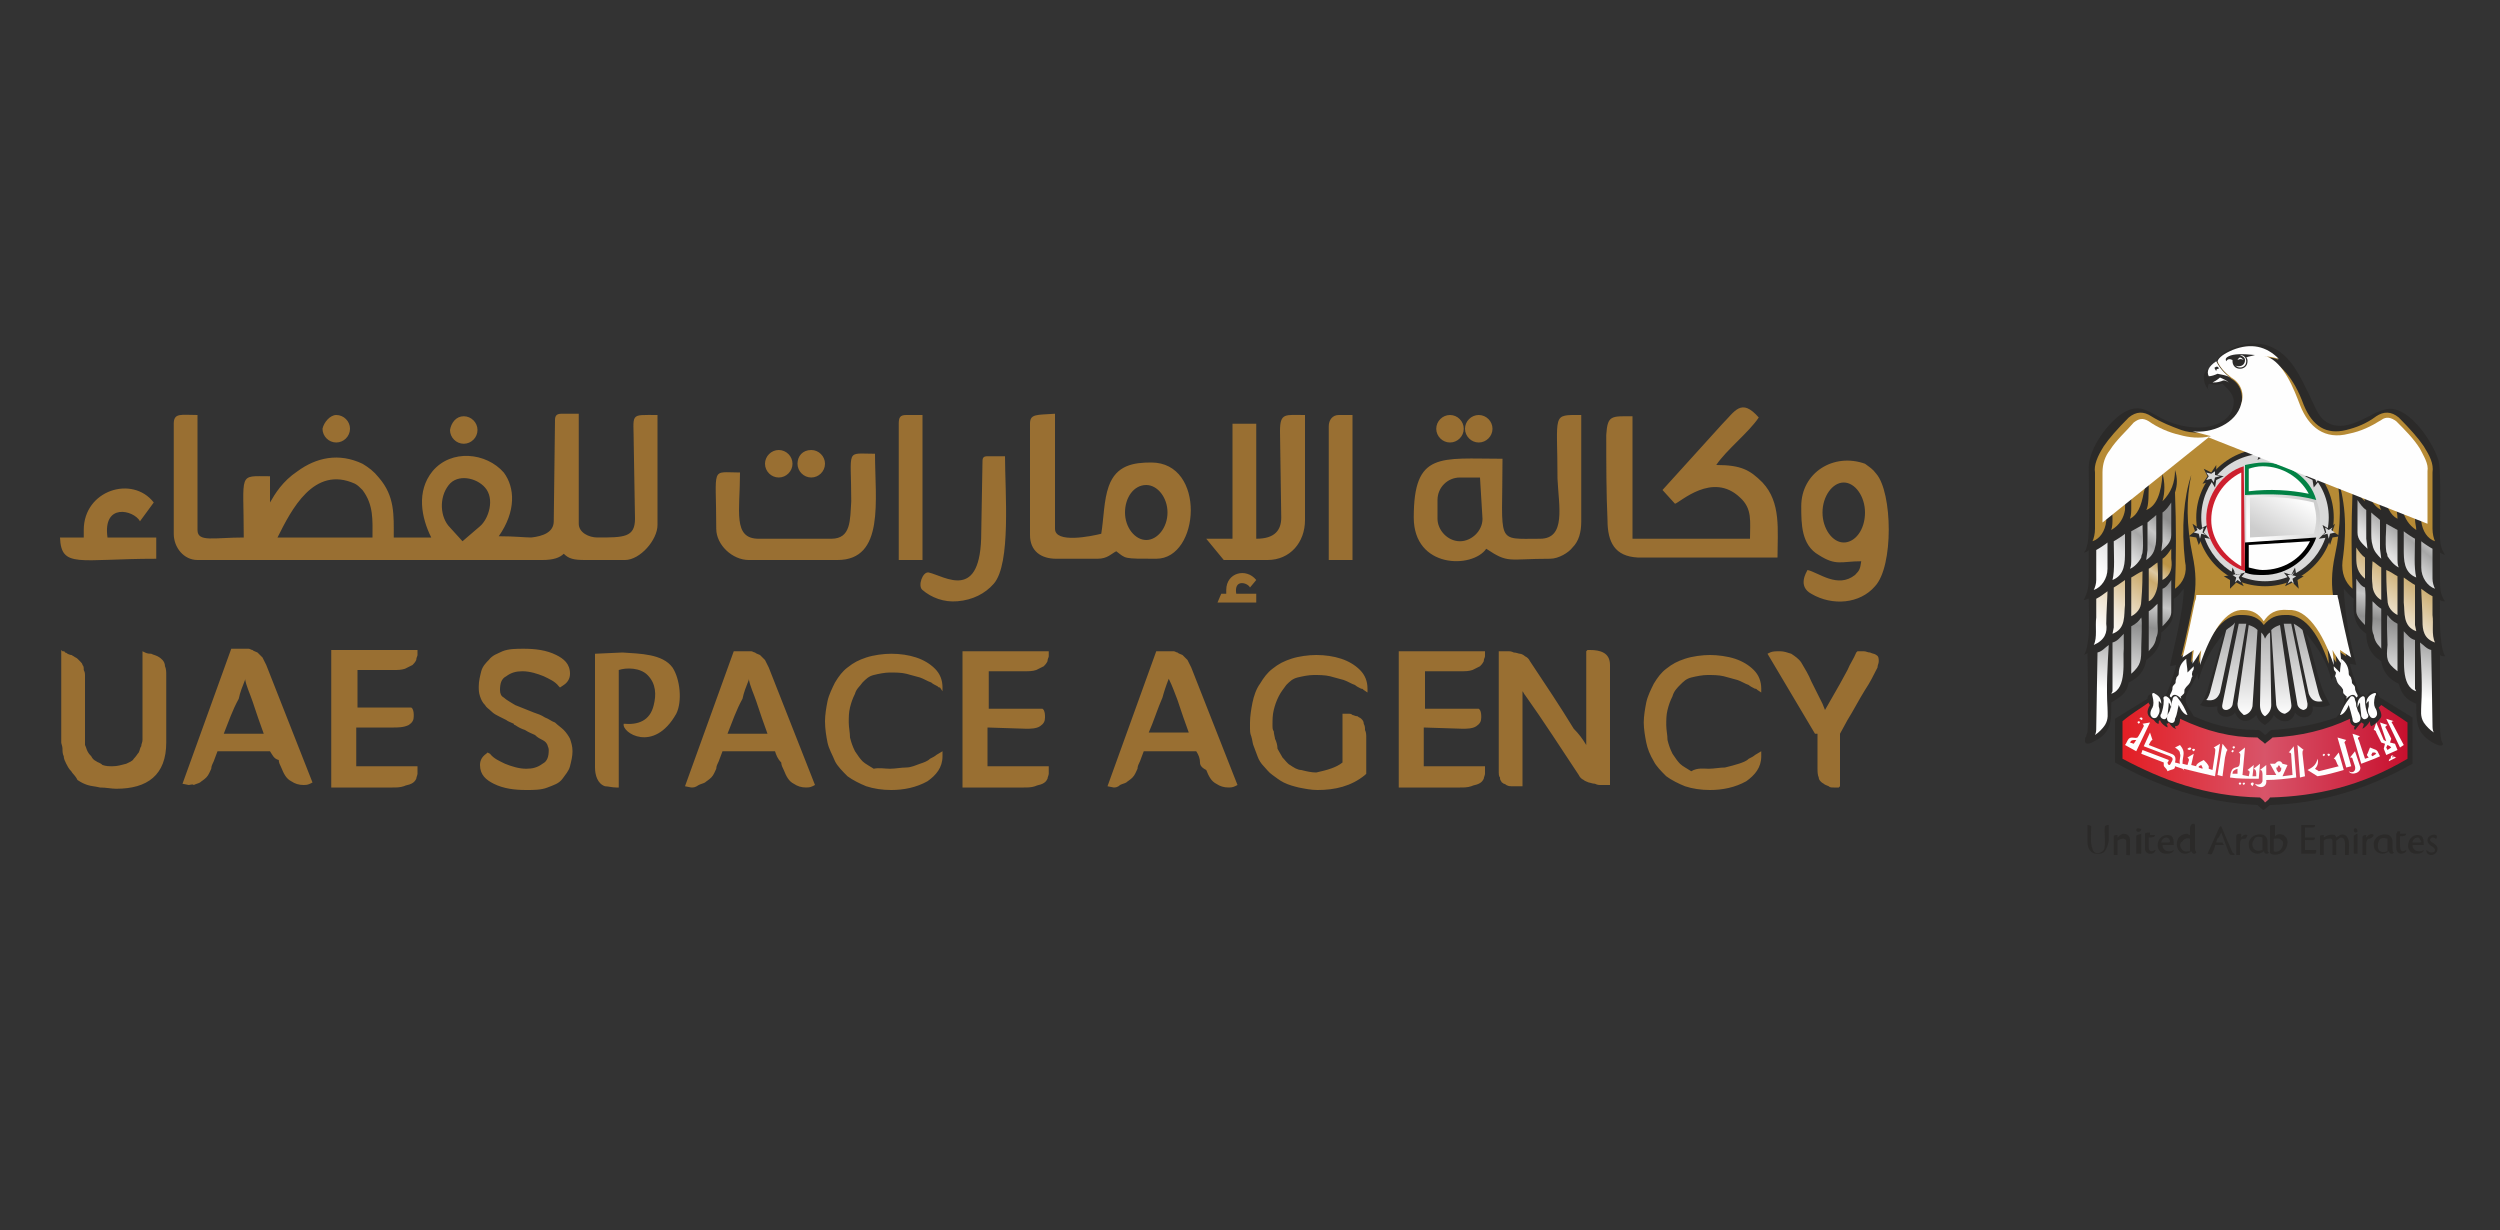 <?xml version="1.0" encoding="utf-8"?>
<!-- Generator: Adobe Illustrator 27.4.1, SVG Export Plug-In . SVG Version: 6.00 Build 0)  -->
<svg version="1.1" id="Слой_1" xmlns="http://www.w3.org/2000/svg" xmlns:xlink="http://www.w3.org/1999/xlink" x="0px" y="0px"
	 viewBox="0 0 200 98.4" style="enable-background:new 0 0 200 98.4;" xml:space="preserve">
<rect x="0" y="0" width="200" height="98.4" fill="#333333" stroke="none"/>
<style type="text/css">
	.st0{fill-rule:evenodd;clip-rule:evenodd;fill:#996F32;}
	.st1{fill-rule:evenodd;clip-rule:evenodd;fill:#2B2A29;}
	.st2{fill-rule:evenodd;clip-rule:evenodd;fill:url(#SVGID_1_);}
	.st3{fill-rule:evenodd;clip-rule:evenodd;fill:#FEFEFE;}
	.st4{fill-rule:evenodd;clip-rule:evenodd;fill:url(#SVGID_00000121977361519029512630000012971045300699366577_);}
	.st5{fill-rule:evenodd;clip-rule:evenodd;fill:url(#SVGID_00000114070630326616206920000014225315524359566482_);}
	.st6{fill-rule:evenodd;clip-rule:evenodd;fill:url(#SVGID_00000172441301825968825750000005920613277815837091_);}
	.st7{fill-rule:evenodd;clip-rule:evenodd;fill:url(#SVGID_00000149343154567728274640000017192564608474457759_);}
	.st8{fill-rule:evenodd;clip-rule:evenodd;fill:url(#SVGID_00000027572633300150503130000000343146786566252734_);}
	.st9{fill-rule:evenodd;clip-rule:evenodd;fill:url(#SVGID_00000050652079475194781130000009747654486700584336_);}
	.st10{fill-rule:evenodd;clip-rule:evenodd;fill:#B68A35;}
	.st11{fill-rule:evenodd;clip-rule:evenodd;fill:url(#SVGID_00000070089117920181294270000005038039603862740396_);}
	.st12{fill-rule:evenodd;clip-rule:evenodd;fill:#D9D9D9;}
	.st13{fill-rule:evenodd;clip-rule:evenodd;fill:url(#SVGID_00000161605959491771010180000008224549758254675094_);}
	.st14{fill-rule:evenodd;clip-rule:evenodd;fill:url(#SVGID_00000156564155075350982030000015088652218842230678_);}
	.st15{fill-rule:evenodd;clip-rule:evenodd;fill:#028245;}
	.st16{fill-rule:evenodd;clip-rule:evenodd;fill:#CD1F2E;}
	.st17{fill-rule:evenodd;clip-rule:evenodd;}
</style>
<g id="Слой_x0020_1">
	<g id="_125836344352">
		<path class="st0" d="M93.5,54.3L93.5,54.3c-0.2,0.5-0.4,1.1-0.5,1.5c-0.4,0.9-0.7,1.9-1.1,2.8h3.2c-0.3-0.8-0.6-1.7-0.9-2.6
			C94,55.5,93.8,54.9,93.5,54.3L93.5,54.3z M98.1,47.2v0.3h-0.4l-0.3,0.7h3.1v-0.7h-1.6c-0.2-1.2,0.9-0.9,1.1-0.5l0.5-0.6
			C99.7,45.4,98.1,45.8,98.1,47.2L98.1,47.2z M128.5,34.8c0.1-1.6,0.4-1.5,2.1-1.5v9.8h9.4c0-1.4,0.2-2.4-0.8-3.3
			c-2.2-2.1-4.8,0.4-5.2,0.5l-1-1.1l4.8-5.3c1-1,1.5-2.1,2.9-0.5c-0.8,1.2-2.6,2.6-3.4,3.8c2,0,2.7,0.4,3.7,1.4
			c1.5,1.6,1.2,3.8,1.2,6H131c-1.8-0.1-2.4-1.2-2.4-3C128.5,39.4,128.5,37.1,128.5,34.8L128.5,34.8z M118.4,38.2h-1.6
			c-1,0-1.8,0.8-1.8,1.8v1.5c0,0.9,0.8,1.8,1.8,1.8l0,0c0.9,0,1.8-0.8,1.8-1.8L118.4,38.2L118.4,38.2z M147.5,38.6
			c0.9,0,1.7,1.1,1.7,2.4c0,1.4-0.8,2.4-1.7,2.4c-0.9,0-1.7-1.1-1.7-2.4C145.8,39.7,146.6,38.6,147.5,38.6z M13.9,33.9v8.8
			c0,1.1,0.8,2.1,1.9,2.1h27.6c0.9,0,1.4-0.2,1.7-0.5c0.4,0.4,0.8,0.5,1.7,0.5H50c1.2,0,2.6-1.6,2.6-2.8v-8.8
			c-2.3,0-1.9-0.2-1.9,2.4l0.1,5.9c0,1.5-0.9,1.5-3,1.5c-0.7,0-1.5-0.4-1.5-1.1v-8.8h-1.4c-0.4,0-0.5,0.2-0.5,0.5l-0.1,8.1
			c0,0.9-0.9,1.2-1.8,1.3c-0.5,0-1.3-0.1-2.6-0.1c1.4-2,1.3-3.9,0.4-5.1c-1.4-1.6-4.2-1.9-5.7-0.1c-1.3,1.6-0.9,3.7-0.1,5.3h-3
			c0-1.8,0.1-3.3-1.2-4.8c-0.4-0.5-0.8-0.8-1.3-1.1c-1.9-0.9-3.7-0.5-5.2,0.6c-1.2,0.8-1.8,1.8-2.2,2.5v-2.1c-2.6,0-2.1-0.4-2.1,4.9
			c-2.4,0-3.7,0.4-3.7-0.6v-9.2C14.5,33.2,13.9,33,13.9,33.9L13.9,33.9z M91.7,38.8c0.9,0,1.7,1,1.7,2.2s-0.8,2.2-1.7,2.2
			c-0.9,0-1.7-1-1.7-2.2C90,39.8,90.7,38.8,91.7,38.8z M22.2,43h7.6c0-1.4,0.1-2.6-0.8-3.8c-0.2-0.2-0.4-0.4-0.6-0.5
			C25.1,37.2,23.3,40.8,22.2,43L22.2,43z M37,43.3l1.4-1.2c0.7-0.6,1.2-2.2,0.4-3.1c-0.7-0.8-2.2-1.1-2.9-0.2
			c-0.8,1-0.7,2.6,0.1,3.4L37,43.3z M26.9,33.2c0.6,0,1.1,0.5,1.1,1.1s-0.5,1.1-1.1,1.1c-0.6,0-1.1-0.5-1.1-1.1
			C25.9,33.8,26.4,33.2,26.9,33.2z M118.3,33.2c0.6,0,1.1,0.5,1.1,1.1s-0.5,1.1-1.1,1.1c-0.6,0-1.1-0.5-1.1-1.1
			S117.7,33.2,118.3,33.2z M116,33.2c0.6,0,1.1,0.5,1.1,1.1s-0.5,1.1-1.1,1.1c-0.6,0-1.1-0.5-1.1-1.1S115.4,33.2,116,33.2z M64.9,36
			c0.6,0,1.1,0.5,1.1,1.1s-0.5,1.1-1.1,1.1c-0.6,0-1.1-0.5-1.1-1.1S64.2,36,64.9,36z M62.3,36c0.6,0,1.1,0.5,1.1,1.1
			s-0.5,1.1-1.1,1.1s-1.1-0.5-1.1-1.1S61.7,36,62.3,36z M37.1,33.3c0.6,0,1.1,0.5,1.1,1.1s-0.5,1.1-1.1,1.1c-0.6,0-1.1-0.5-1.1-1.1
			C36.1,33.8,36.5,33.3,37.1,33.3z M106.3,34.1v10.7h1.9V33.2h-1.1C106.6,33.2,106.3,33.6,106.3,34.1z M71.9,33.9v10.9h1.9V33.2
			h-1.3C72,33.2,71.9,33.4,71.9,33.9L71.9,33.9z M6.7,42.4V43H4.8c0.1,2.5,1.5,1.7,7.7,1.7V43H8.6c-0.4-2.8,2.1-2.2,2.6-1.3l1.1-1.5
			C10.6,38,6.7,39.2,6.7,42.4z M78.5,42.6c0,5.6-2.9,3.5-4.2,3.2c-0.5-0.1-0.9,1.1-0.5,1.4c0.7,0.6,1.7,1,2.8,0.9
			c1.2-0.1,2.2-0.6,2.9-1.4c1.4-1.6,0.9-7.4,0.9-10.2h-1.4c-0.3,0-0.4,0.1-0.4,0.4L78.5,42.6L78.5,42.6z M66.5,43.1h-5.8
			c-2.1,0-1.5-2.2-1.5-5.3c-2.4,0-1.9-0.6-1.9,4.5c0,1.3,1.3,2.5,2.6,2.5h7.1c3.8,0,3-4.8,3-8.5c-2.4,0-1.9-0.5-1.9,3.8
			C68,41.6,68.1,43.1,66.5,43.1z M100.5,43.1v-9.2h-1.9v9.2h-2.1l1.4,1.7c0.8,0,2.1,0,3.5,0c1.8,0,3-1.4,3-3.2v-8.4
			c-1.6,0-2-0.2-2,1.3l0.1,6.9C102.5,42.4,102,43.1,100.5,43.1L100.5,43.1z M144.1,40.5c0,1.4,0,3.1,1.4,3.9
			c1.4,0.9,1.8,0.5,3.4,0.5c-0.1,0.6-0.1,0.7-0.5,1.1c-1.4,1.1-2.9-0.2-3.8-0.4c-0.1,0.2-0.8,1.3,0.3,1.9c1.7,1,3.9,0.8,5.1-0.6
			c1.5-1.6,1.4-7.5,0.1-9c-0.3-0.4-0.5-0.5-0.9-0.8C146.7,36.2,144.1,37.8,144.1,40.5L144.1,40.5z M82.4,33.9v8.9
			c0,1.3,0.9,1.9,2.1,1.9h3.3c0.8,0,1.1-0.4,1.5-0.6c0.8,0.6,0.5,0.6,3.2,0.6c3.5,0,4-7.7-0.4-7.7c-1.4,0-2.8,0.2-3.4,1.9
			c-0.4,1.1-0.4,2.6-0.6,3.8c-0.8,0.2-3.7,0.8-3.7-0.4v-9.2C82.9,33.2,82.4,33.1,82.4,33.9L82.4,33.9z M123.2,43.1
			c-3.6,0-3,0.5-3-6.4c-5,0-7.1-0.6-7.1,4.7c0,4.1,4.7,4.1,5.8,2.5c1.8,1.2,1.7,0.8,5.1,0.8c0.7,0,1.5-0.5,1.8-0.9
			c0.5-0.5,0.7-1.2,0.7-2.1v-8.5c-2.4,0-1.9-0.2-1.9,5.1C124.7,40.5,125.3,43.1,123.2,43.1z M6.8,59.6c0.1,0.2,0.1,0.3,0.2,0.5
			c0.1,0.2,0.2,0.3,0.3,0.4c0.1,0.2,0.2,0.3,0.4,0.4C7.8,61,8,61,8.2,61.2c0.3,0.1,0.5,0.1,0.8,0.1c0.4,0,0.7-0.1,1.1-0.2
			c0.2-0.1,0.5-0.2,0.6-0.4c0.2-0.2,0.3-0.4,0.4-0.5c0.1-0.2,0.1-0.4,0.2-0.5c0-0.2,0.1-0.3,0.1-0.5v-7.1l0.2,0.1
			c0.2,0.1,0.4,0.1,0.5,0.1c0.2,0.1,0.3,0.1,0.5,0.2c0.2,0.1,0.3,0.2,0.4,0.3s0.2,0.3,0.2,0.5c0.1,0.2,0.1,0.5,0.1,0.7v5.4
			c0,2.6-1.5,3.7-4,3.7c-0.4,0-0.8-0.1-1.3-0.1c-0.4-0.1-0.7-0.1-1-0.2c-0.3-0.1-0.5-0.2-0.8-0.4C6,62,5.8,61.9,5.7,61.7
			c-0.2-0.2-0.3-0.4-0.4-0.6c-0.1-0.2-0.2-0.4-0.2-0.6c-0.1-0.2-0.1-0.4-0.1-0.6c0-0.2-0.1-0.4-0.1-0.5s0-0.3,0-0.5V52L5,52.1
			c0.1,0,0.2,0,0.2,0.1c0.1,0,0.2,0.1,0.2,0.1s0.2,0.1,0.3,0.1c0.1,0,0.1,0.1,0.2,0.1c0.1,0.1,0.2,0.1,0.3,0.2
			c0.1,0.1,0.1,0.1,0.2,0.2c0.1,0.1,0.2,0.2,0.2,0.3c0.1,0.1,0.1,0.2,0.1,0.4c0.1,0.2,0.1,0.3,0.1,0.4v5.1c0,0.1,0,0.2,0,0.3
			C6.8,59.3,6.8,59.4,6.8,59.6L6.8,59.6z M28.5,58.2v3.1h4.9v0.2c0,0.2,0,0.3,0,0.4s-0.1,0.3-0.1,0.4c-0.1,0.2-0.2,0.3-0.4,0.4
			s-0.4,0.1-0.6,0.2c-0.3,0.1-0.6,0.1-0.9,0.1h-4.9V52h6.9v0.2c0,0.1,0,0.2,0,0.2l0,0c0,0.1-0.1,0.2-0.1,0.4
			c-0.1,0.2-0.2,0.3-0.3,0.4c-0.2,0.1-0.4,0.2-0.6,0.3c-0.3,0.1-0.6,0.1-0.9,0.1h-2.9v3h4.3l0.1,0.1c0.1,0.2,0.1,0.4,0.1,0.6
			c0,0.3-0.1,0.5-0.4,0.7c-0.4,0.2-0.9,0.2-1.2,0.2H28.5L28.5,58.2z M39.2,60.3c0.3,0.4,0.8,0.6,1.2,0.8c0.5,0.2,1.1,0.4,1.7,0.4
			c0.5,0,0.9-0.1,1.3-0.4c0.4-0.2,0.5-0.6,0.5-1.1c0-0.2-0.1-0.3-0.1-0.4c-0.1-0.2-0.2-0.3-0.4-0.4c-0.2-0.1-0.4-0.2-0.6-0.4
			c-0.2-0.1-0.5-0.2-0.8-0.4c-0.3-0.1-0.5-0.2-0.8-0.4c-0.1,0-0.1-0.1-0.1-0.1l0,0l0,0c-0.2-0.1-0.5-0.2-0.6-0.3
			c-0.2-0.1-0.4-0.2-0.6-0.3c-0.2-0.1-0.4-0.2-0.6-0.4c-0.2-0.2-0.4-0.3-0.5-0.5c-0.2-0.2-0.3-0.4-0.4-0.7c-0.1-0.3-0.1-0.5-0.1-0.8
			c0-0.4,0.1-0.8,0.2-1.2c0.1-0.4,0.4-0.7,0.6-0.9c0.3-0.4,0.7-0.5,1.1-0.7c0.5-0.2,1.1-0.2,1.7-0.2c0.9,0,1.8,0.1,2.6,0.5
			c0.6,0.3,1.1,0.7,1.1,1.5c0,0.4-0.2,0.7-0.5,0.9L44.8,55l-0.1-0.1c-0.3-0.4-0.8-0.6-1.2-0.8c-0.5-0.2-1.1-0.4-1.7-0.4
			c-0.5,0-0.9,0.1-1.3,0.4c-0.4,0.2-0.5,0.6-0.5,1.1c0,0.3,0.1,0.5,0.3,0.6c0.2,0.2,0.6,0.4,0.9,0.6c0.5,0.2,1,0.4,1.5,0.6
			c0.3,0.1,0.6,0.2,0.9,0.4c0.3,0.1,0.5,0.3,0.8,0.4c0.2,0.2,0.5,0.4,0.7,0.6c0.2,0.2,0.4,0.5,0.5,0.7c0.1,0.3,0.2,0.6,0.2,1
			c0,0.4-0.1,0.8-0.2,1.2c-0.1,0.4-0.4,0.7-0.6,1c-0.3,0.4-0.7,0.5-1.2,0.7c-0.5,0.2-1.1,0.2-1.7,0.2c-0.9,0-1.8-0.1-2.6-0.5
			c-0.6-0.3-1.1-0.7-1.1-1.5c0-0.4,0.2-0.7,0.5-0.9l0.1-0.1L39.2,60.3L39.2,60.3z M49.5,53.6V63h-0.2c-0.3,0-0.7-0.1-0.9-0.1
			c-0.6-0.2-0.8-0.9-0.8-1.5v-9.1l2.2-0.1c1.4,0.1,3.2,0.1,4,1.2c0.6,0.9,0.8,2.7,0.3,3.7c-1.8,3.2-4.4,1.5-4.2,0.8
			c1.1,0.1,2.1-0.2,2.4-1.5c0.2-0.8,0.2-1.7-0.5-2.4C51.2,53.4,50.1,53.4,49.5,53.6z M71.2,61.5c0.4,0,0.9-0.1,1.3-0.1
			s0.8-0.2,1.1-0.3c0.3-0.1,0.6-0.2,0.8-0.4c0.2-0.1,0.4-0.2,0.5-0.3l0.5-0.3v0.4c0,0.9-0.5,1.5-1.2,2c-0.9,0.5-1.9,0.7-2.9,0.7
			c-0.7,0-1.4-0.1-2-0.3c-0.5-0.2-1.1-0.5-1.5-0.8c-0.4-0.4-0.8-0.8-1-1.2c-0.2-0.5-0.5-1-0.6-1.5S66,58.3,66,57.7
			c0-0.5,0.1-1.1,0.2-1.6c0.1-0.5,0.4-1.1,0.6-1.5c0.3-0.5,0.6-0.9,1-1.2c0.5-0.4,0.9-0.6,1.5-0.8c0.6-0.2,1.4-0.3,2-0.3
			c0.7,0,1.4,0.1,2,0.3c0.6,0.2,1.1,0.5,1.5,0.9c0.4,0.4,0.6,0.9,0.6,1.5v0.3L75.2,55C75.1,55,75.1,55,75,54.9
			c-0.2-0.1-0.4-0.2-0.5-0.3c-0.3-0.1-0.6-0.3-0.9-0.4c-0.4-0.1-0.7-0.2-1.1-0.3c-0.4-0.1-0.9-0.1-1.3-0.1c-0.4,0-0.9,0.1-1.3,0.2
			c-0.4,0.1-0.6,0.3-0.9,0.6c-0.2,0.3-0.5,0.5-0.6,0.9c-0.2,0.4-0.3,0.7-0.4,1.1c-0.1,0.4-0.1,0.8-0.1,1.2c0,0.4,0.1,0.8,0.1,1.2
			c0.1,0.4,0.2,0.7,0.4,1.1c0.2,0.3,0.4,0.6,0.6,0.8c0.2,0.2,0.6,0.4,0.9,0.6C70.3,61.4,70.8,61.5,71.2,61.5L71.2,61.5z M79,58.2
			v3.1h4.9v0.2c0,0.2,0,0.3,0,0.4s-0.1,0.3-0.1,0.4c-0.1,0.2-0.2,0.3-0.4,0.4s-0.4,0.1-0.6,0.2c-0.3,0.1-0.6,0.1-0.9,0.1h-4.9V52.1
			h6.9v0.2c0,0.1,0,0.2,0,0.2l0,0c0,0.1-0.1,0.2-0.1,0.4c-0.1,0.2-0.2,0.3-0.3,0.4c-0.2,0.1-0.4,0.2-0.6,0.3
			c-0.3,0.1-0.6,0.1-0.9,0.1h-2.9v3h4.3l0.1,0.1c0.1,0.2,0.1,0.4,0.1,0.6c0,0.3-0.1,0.5-0.4,0.7c-0.3,0.2-0.8,0.2-1.1,0.2L79,58.2
			L79,58.2z M107.4,61v-3.9h0.2c0.1,0,0.2,0,0.3,0s0.2,0,0.3,0.1c0.1,0,0.2,0.1,0.4,0.1c0.1,0.1,0.2,0.1,0.3,0.2
			c0.1,0.1,0.2,0.2,0.2,0.4c0.1,0.2,0.1,0.3,0.1,0.5c0.1,0.2,0.1,0.4,0.1,0.6v2.9l-0.1,0.1c-1.1,0.9-2.4,1.2-3.8,1.2
			c-0.5,0-1-0.1-1.5-0.2c-0.4-0.1-0.8-0.2-1.2-0.4c-0.4-0.2-0.6-0.4-0.9-0.6s-0.5-0.5-0.7-0.7c-0.2-0.2-0.4-0.5-0.5-0.8
			c-0.1-0.3-0.2-0.5-0.3-0.8c-0.1-0.2-0.1-0.5-0.2-0.8c-0.1-0.2-0.1-0.5-0.1-0.6s0-0.4,0-0.5c0-0.5,0.1-1.1,0.2-1.6s0.3-1.1,0.6-1.5
			c0.3-0.5,0.6-0.9,1-1.2c0.5-0.4,0.9-0.6,1.5-0.8c0.6-0.2,1.4-0.3,2-0.3c0.7,0,1.4,0.1,2,0.3c0.6,0.2,1.1,0.5,1.5,0.9
			c0.4,0.4,0.6,0.9,0.6,1.5v0.3l-0.3-0.2c-0.1-0.1-0.1-0.1-0.2-0.1l0,0c-0.2-0.1-0.4-0.2-0.5-0.3c-0.3-0.1-0.6-0.3-0.9-0.4
			c-0.4-0.1-0.7-0.2-1.1-0.3c-0.4-0.1-0.9-0.1-1.3-0.1c-0.4,0-0.9,0.1-1.3,0.2c-0.4,0.1-0.6,0.3-0.9,0.6c-0.2,0.3-0.4,0.5-0.6,0.9
			c-0.2,0.4-0.3,0.7-0.4,1.1c-0.1,0.4-0.1,0.8-0.1,1.2c0,0.2,0,0.4,0.1,0.5c0,0.2,0.1,0.5,0.1,0.6c0.1,0.2,0.2,0.5,0.2,0.8
			c0.1,0.2,0.3,0.5,0.4,0.7c0.2,0.2,0.4,0.5,0.6,0.6c0.3,0.2,0.6,0.4,0.9,0.4c0.4,0.1,0.8,0.2,1.2,0.2
			C106.2,61.6,106.9,61.4,107.4,61L107.4,61z M113.9,58.2v3.1h4.9v0.2c0,0.2,0,0.3,0,0.4s-0.1,0.3-0.1,0.4c-0.1,0.2-0.2,0.3-0.4,0.4
			c-0.2,0.1-0.4,0.1-0.6,0.2c-0.3,0.1-0.6,0.1-0.9,0.1h-4.9V52.1h6.9v0.2c0,0.1,0,0.2,0,0.2l0,0c0,0.1-0.1,0.2-0.1,0.4
			c-0.1,0.2-0.2,0.3-0.3,0.4c-0.2,0.1-0.4,0.2-0.6,0.3c-0.3,0.1-0.6,0.1-0.9,0.1h-2.9v3h4.3l0.1,0.1c0.1,0.2,0.1,0.4,0.1,0.6
			c0,0.3-0.1,0.5-0.4,0.7c-0.3,0.2-0.8,0.2-1.1,0.2L113.9,58.2L113.9,58.2z M126.9,59.6v-7.5L127,52c0.1,0,0.1,0,0.2,0
			c0.8,0,1.6,0.2,1.6,1.2v9.6h-0.2c-0.2,0-0.3,0-0.5,0c-0.2,0-0.3,0-0.5-0.1c-0.2,0-0.4-0.1-0.5-0.1c-0.2-0.1-0.3-0.1-0.4-0.2
			c-0.2-0.1-0.3-0.2-0.4-0.4c-1.4-2.1-2.8-4.3-4.3-6.4c-0.1-0.1-0.1-0.2-0.2-0.3v7.6h-0.2c-0.1,0-0.2,0-0.4,0c-0.1,0-0.2,0-0.3,0
			c-0.1,0-0.2,0-0.4-0.1c-0.1-0.1-0.2-0.1-0.2-0.1c-0.1-0.1-0.2-0.1-0.2-0.2c-0.1-0.1-0.1-0.2-0.1-0.3c-0.1-0.1-0.1-0.3-0.1-0.4
			c0-0.2,0-0.3,0-0.5v-9.2h0.2c0.2,0,0.3,0,0.5,0c0.2,0,0.3,0,0.5,0.1c0.2,0,0.4,0.1,0.5,0.1s0.3,0.1,0.4,0.2
			c0.2,0.1,0.3,0.2,0.4,0.4c1.2,1.8,2.4,3.6,3.5,5.4C126.3,58.7,126.6,59.1,126.9,59.6L126.9,59.6z M136.7,61.5
			c0.4,0,0.9-0.1,1.3-0.1c0.4-0.1,0.8-0.2,1.1-0.3c0.3-0.1,0.6-0.2,0.8-0.4c0.2-0.1,0.4-0.2,0.5-0.3l0.5-0.3v0.4
			c0,0.9-0.5,1.5-1.2,2c-0.9,0.5-1.9,0.7-2.9,0.7c-0.7,0-1.4-0.1-2-0.3c-0.5-0.2-1.1-0.5-1.5-0.8c-0.4-0.4-0.8-0.8-1-1.2
			c-0.3-0.5-0.5-1-0.6-1.5c-0.1-0.5-0.2-1.1-0.2-1.6c0-0.5,0.1-1.1,0.2-1.6c0.1-0.5,0.4-1.1,0.6-1.5c0.3-0.5,0.6-0.9,1-1.2
			c0.5-0.4,0.9-0.6,1.5-0.8c0.6-0.2,1.4-0.3,2-0.3c0.6,0,1.4,0.1,2,0.3c0.6,0.2,1.1,0.5,1.5,0.9c0.4,0.4,0.6,0.9,0.6,1.5v0.3
			l-0.3-0.2c-0.1-0.1-0.1-0.1-0.2-0.1c-0.2-0.1-0.4-0.2-0.5-0.3c-0.3-0.1-0.6-0.3-0.9-0.4c-0.4-0.1-0.7-0.2-1.1-0.3
			c-0.4-0.1-0.9-0.1-1.3-0.1c-0.4,0-0.9,0.1-1.3,0.2c-0.4,0.1-0.6,0.3-0.9,0.6c-0.2,0.2-0.5,0.5-0.6,0.9c-0.2,0.4-0.3,0.7-0.4,1.1
			c-0.1,0.4-0.1,0.8-0.1,1.2c0,0.4,0.1,0.8,0.1,1.2c0.1,0.4,0.2,0.7,0.4,1.1c0.2,0.3,0.4,0.6,0.6,0.8c0.2,0.2,0.6,0.4,0.9,0.6
			C135.8,61.4,136.3,61.5,136.7,61.5L136.7,61.5z M145.2,58.7l-3.8-6.4l0.2-0.1c0.2-0.1,0.5-0.1,0.8-0.1c0.3,0,0.6,0.1,0.9,0.2
			c0.3,0.2,0.6,0.4,0.8,0.7c0.3,0.5,0.6,1,0.8,1.5c0.3,0.6,0.6,1.2,0.9,1.8l0.2,0.5l1.2-2.1c0.2-0.4,0.4-0.7,0.6-1.1
			c0.2-0.5,0.5-0.9,0.7-1.4l0.1-0.1h0.1c0.1,0,0.2,0,0.4,0c0.2,0,0.3,0.1,0.5,0.1c0.2,0.1,0.4,0.1,0.5,0.2c0.2,0.1,0.2,0.3,0.2,0.5
			s-0.1,0.3-0.1,0.5c-0.3,0.6-0.6,1.2-1,1.8c-0.5,0.8-0.9,1.6-1.4,2.4l-0.6,1.1v4.2l-0.1,0.1c-0.1,0-0.2,0-0.4,0
			c-0.2,0-0.3,0-0.4-0.1c-0.2-0.1-0.3-0.1-0.4-0.2c-0.2-0.1-0.4-0.3-0.4-0.5c-0.1-0.2-0.1-0.5-0.1-0.8v-2.7H145.2z M17.9,58.7h3.2
			c-0.3-0.8-0.6-1.7-0.9-2.6c-0.2-0.6-0.5-1.2-0.6-1.8v0.1c-0.2,0.5-0.4,1-0.5,1.5C18.6,56.8,18.3,57.7,17.9,58.7L17.9,58.7z
			 M21.6,60.1h-4.2c-0.1,0.3-0.2,0.5-0.3,0.8c-0.1,0.2-0.2,0.4-0.2,0.6c-0.1,0.2-0.2,0.5-0.4,0.7c-0.2,0.2-0.4,0.3-0.5,0.4
			c-0.2,0.1-0.3,0.1-0.5,0.2c-0.1-0.1-0.3,0-0.4,0l0,0l-0.5-0.1l3.9-10.8h1.2c0.1,0,0.1,0,0.2,0s0.2,0.1,0.3,0.1
			c0.1,0.1,0.2,0.1,0.4,0.2c0.1,0.1,0.2,0.2,0.4,0.4c0.1,0.2,0.2,0.4,0.3,0.6l3.7,9.4l-0.2,0.1c-0.2,0.1-0.4,0.1-0.5,0.1
			c-0.4,0-0.7-0.1-1-0.3c-0.4-0.2-0.6-0.6-0.8-1.1l0,0c-0.1-0.2-0.2-0.4-0.2-0.6C21.9,60.7,21.8,60.4,21.6,60.1L21.6,60.1z
			 M58.2,58.7h3.2c-0.3-0.8-0.6-1.7-0.9-2.6c-0.2-0.6-0.5-1.2-0.6-1.8v0.1c-0.2,0.5-0.4,1-0.5,1.5C58.9,56.8,58.6,57.7,58.2,58.7
			L58.2,58.7z M62,60.1h-4.2c-0.1,0.3-0.2,0.5-0.3,0.8c-0.1,0.2-0.2,0.4-0.2,0.6c-0.1,0.2-0.2,0.5-0.4,0.7c-0.2,0.2-0.4,0.3-0.5,0.4
			c-0.2,0.1-0.3,0.1-0.5,0.2C55.6,63,55.5,63,55.3,63l0,0l-0.5-0.1l3.9-10.8h1.2c0.1,0,0.1,0,0.2,0c0.1,0,0.2,0.1,0.3,0.1
			c0.1,0.1,0.2,0.1,0.4,0.2c0.1,0.1,0.2,0.2,0.4,0.4c0.1,0.2,0.2,0.4,0.3,0.6l3.7,9.4l-0.2,0.1c-0.2,0.1-0.4,0.1-0.5,0.1
			c-0.4,0-0.7-0.1-1-0.3c-0.4-0.2-0.6-0.6-0.8-1.1l0,0c-0.1-0.2-0.2-0.4-0.2-0.6C62.2,60.7,62.1,60.4,62,60.1L62,60.1z M95.7,60.1
			h-4.2c-0.1,0.3-0.2,0.5-0.3,0.8c-0.1,0.2-0.2,0.4-0.2,0.6c-0.1,0.2-0.2,0.5-0.4,0.7c-0.2,0.2-0.4,0.3-0.5,0.4
			c-0.2,0.1-0.3,0.1-0.5,0.2C89.4,63,89.2,63,89.1,63l0,0l-0.5-0.1l3.9-10.8h1.2c0.1,0,0.1,0,0.2,0s0.2,0.1,0.3,0.1
			c0.1,0.1,0.2,0.1,0.4,0.2c0.1,0.1,0.2,0.2,0.4,0.4c0.1,0.2,0.2,0.4,0.3,0.6l3.7,9.4l-0.2,0.1c-0.2,0.1-0.4,0.1-0.5,0.1
			c-0.4,0-0.7-0.1-1-0.3c-0.4-0.2-0.6-0.6-0.8-1.1l0,0C96.1,61.4,96,61.2,96,61C96,60.7,95.9,60.4,95.7,60.1L95.7,60.1z"/>
		<g>
			<path class="st1" d="M175.2,66.8c-0.1,0-0.2-0.1-0.2-0.1c-0.4,0-0.7,0.2-0.8,0.5c-0.2,0.5,0.1,1.1,0.6,1.1c0.2,0,0.4-0.1,0.5-0.2
				c0.2,0.4,0.4,0.1,0.4,0.1c0-0.1-0.1-0.1-0.1-0.3v-1.8c0-0.1,0-0.2-0.1-0.2c0,0-0.2,0-0.2,0.1c-0.1,0.1-0.1,0.2-0.1,0.4
				C175.2,66.5,175.2,66.6,175.2,66.8z M179.9,67.5c0,0.2,0,0.4,0.2,0.6c0.1,0.1,0.3,0.2,0.5,0.2s0.4-0.1,0.5-0.2
				c0.1,0.3,0.4,0.2,0.4,0.1c0-0.1-0.1,0.1-0.1-0.4c0-0.2,0-0.4,0-0.5c0-0.2-0.1-0.4-0.3-0.5C180.5,66.6,179.9,67,179.9,67.5
				L179.9,67.5z M180.3,67.9c0.2,0.2,0.4,0.2,0.7,0.1c0-0.4,0-0.6,0-1c-0.3-0.1-0.6-0.1-0.7,0.2C180.1,67.5,180.2,67.7,180.3,67.9
				L180.3,67.9z M173.4,68.3c0.2,0,0.5-0.1,0.5-0.3c-0.2,0.1-0.1,0.1-0.4,0.1s-0.5-0.2-0.5-0.5h0.9c0-0.4,0-0.8-0.5-0.8
				C172.4,66.8,172.3,68.4,173.4,68.3L173.4,68.3z M173.3,67c-0.2,0-0.4,0.2-0.4,0.4c0.2,0,0.4,0,0.6,0c0.1,0,0.1-0.1,0.1-0.1
				C173.6,67.2,173.5,67,173.3,67z M188.3,66.4c0,0.3,0.3,0.2,0.3,0.1C188.6,66.2,188.3,66.2,188.3,66.4z M170.9,66.4
				c0,0.2,0.3,0.2,0.4,0c0-0.1,0-0.1-0.1-0.1C171,66.2,170.9,66.3,170.9,66.4z M188.3,66.9v1.4h0.3v-1.6c-0.1,0-0.1,0-0.2,0.1
				C188.3,66.8,188.3,66.9,188.3,66.9z M170.9,66.9v1.4h0.3c0.1,0,0.1,0,0.1-0.1v-1.5C171,66.8,170.9,66.8,170.9,66.9L170.9,66.9z
				 M178.9,66.9v1.5h0.3v-0.9c0-0.2,0.1-0.4,0.2-0.4c0.1,0,0.3,0.1,0.4-0.3c-0.3-0.1-0.4,0.1-0.5,0.2v-0.3
				C179.1,66.7,178.9,66.7,178.9,66.9L178.9,66.9z M189.3,67v-0.2c-0.1,0-0.3,0-0.3,0.2v1.4h0.3v-0.9c0-0.2,0.1-0.4,0.2-0.4
				c0,0,0.3,0,0.4-0.3c-0.1-0.1-0.2-0.1-0.4,0c-0.1,0.1-0.1,0.1-0.1,0.1C189.4,66.9,189.3,67,189.3,67L189.3,67z M171.6,66.7v1.2
				c0,0.5,0.7,0.5,0.8,0.2c0.1-0.1,0-0.1,0-0.1c-0.3,0.2-0.5,0.1-0.5-0.2V67c0.2,0,0.5,0,0.5-0.2H172v-0.2
				C171.9,66.6,171.6,66.6,171.6,66.7L171.6,66.7z M191.7,66.7v1.1c0,0.5,0.4,0.6,0.7,0.4c0.1-0.1,0.1-0.1,0.1-0.2
				c-0.1,0-0.5,0.4-0.5-0.4V67c0-0.1,0-0.1,0-0.1c0.2,0,0.5,0,0.5-0.2H192c0-0.2,0.1-0.2-0.2-0.2C191.8,66.6,191.7,66.7,191.7,66.7
				L191.7,66.7z M194.2,67.2c0,0.5,0.6,0.5,0.6,0.8c0,0.2-0.2,0.2-0.3,0.2c-0.2,0-0.2-0.1-0.4-0.2c0,0.6,0.9,0.5,0.9-0.1
				c0-0.4-0.6-0.5-0.6-0.7c0-0.1,0.1-0.2,0.2-0.2c0.2,0,0.2,0.1,0.3,0.1C195.2,66.6,194.2,66.7,194.2,67.2L194.2,67.2z M169.4,67
				v-0.2c-0.1,0-0.3,0-0.3,0.1v1.5h0.3v-1.1c0-0.1,0.1-0.1,0.1-0.1c0.3-0.2,0.6-0.1,0.6,0.1v1.1c0.2,0,0.3,0.1,0.3-0.1v-1.1
				c0-0.3-0.2-0.5-0.5-0.5C169.7,66.7,169.5,66.9,169.4,67L169.4,67z M193.4,68.3c0.2,0,0.5-0.1,0.5-0.3c-0.2,0.1-0.1,0.1-0.4,0.1
				s-0.5-0.2-0.5-0.5h0.9c0-0.4,0-0.8-0.5-0.8C192.5,66.8,192.3,68.4,193.4,68.3L193.4,68.3z M193.4,67c-0.2,0-0.4,0.2-0.4,0.4
				c0.2,0,0.4,0,0.6,0c0.1,0,0.1-0.1,0.1-0.1C193.6,67.2,193.6,67,193.4,67z M184.1,68.3h1.1c0.1,0,0.1-0.2,0.1-0.3h-0.9v-0.8
				c0.6,0,0.8,0.1,0.8-0.2h-0.8v-0.8h0.6c0.2,0,0.2-0.1,0.2-0.2h-1.1V68.3L184.1,68.3z M176.6,68.3c0.4,0.1,0.3,0.1,0.5-0.3l0.1-0.3
				c0-0.1,0-0.1,0.1-0.1h0.6c0-0.1-0.1-0.1-0.1-0.2h-0.5c0-0.1,0.1-0.4,0.2-0.4l0.2-0.4l0,0l0.6,1.6c0.1,0.2,0.1,0.2,0.4,0.2
				c0.1,0,0.1-0.1-0.1-0.2c-0.1-0.2-0.9-2.1-0.9-2.1c-0.1,0-0.1,0-0.2,0.2L176.6,68.3L176.6,68.3z M167,66v1.4
				c0,0.5,0.3,0.9,0.7,0.9c0.4,0,0.6,0,0.8-0.4c0.1-0.2,0.2-0.5,0.2-0.7V66c-0.1,0-0.2,0-0.3,0.1c-0.1,0.5,0.1,1.5-0.1,1.9
				c-0.2,0.3-0.8,0.4-0.9-0.1c-0.2-0.4-0.1-1.4-0.1-1.8C167.2,66,167,66,167,66L167,66z M185.9,67v-0.2c-0.1,0-0.3,0-0.3,0.1v1.5
				h0.3v-1.1c0-0.1,0.2-0.2,0.3-0.2c0.1,0,0.4-0.1,0.4,0.2v1.1h0.3v-1.1c0-0.1,0.1-0.1,0.2-0.2c0.2-0.2,0.5-0.1,0.5,0.4v0.9h0.3
				c0-0.4,0.1-1.1-0.1-1.4c-0.1-0.2-0.4-0.3-0.6-0.2c-0.1,0.1-0.2,0.1-0.3,0.2c0-0.1-0.1-0.1-0.1-0.2
				C186.3,66.7,186.1,66.9,185.9,67L185.9,67z M189.9,67.5c0,0.2,0,0.4,0.2,0.6c0.1,0.1,0.3,0.2,0.5,0.2s0.4-0.1,0.5-0.2
				c0.1,0.3,0.4,0.2,0.4,0.1c0-0.1-0.1,0.1-0.1-0.4c0-0.2,0-0.4,0-0.5c0-0.2-0.1-0.4-0.3-0.5C190.5,66.6,189.9,67,189.9,67.5
				L189.9,67.5z M190.3,68c0.2,0.2,0.4,0.2,0.7,0.1c0-0.4,0-0.6,0-1c-0.3-0.1-0.6-0.1-0.7,0.2C190.2,67.5,190.2,67.8,190.3,68
				L190.3,68z M181.6,66.1v2.1c0,0.2,0.7,0.3,1.1-0.1c0.3-0.3,0.4-0.8,0.2-1.1c-0.1-0.1-0.2-0.2-0.2-0.2c-0.3-0.1-0.5-0.1-0.7,0.1
				V66C181.8,66,181.6,66,181.6,66.1L181.6,66.1z M182.5,67.2c-0.2-0.2-0.4-0.1-0.6-0.1c0,0.4,0,0.7,0,1c0.2,0.1,0.5,0,0.6-0.2
				C182.7,67.6,182.7,67.3,182.5,67.2L182.5,67.2z M174.6,68c0.2,0.2,0.4,0.1,0.6,0.1c0-0.4,0-0.7,0-1c-0.2-0.1-0.5,0-0.6,0.2
				C174.3,67.5,174.4,67.8,174.6,68L174.6,68z"/>
			<g>
				<path class="st1" d="M176.3,30.1c0,0.4,0.1,0.8,0.4,1.1c-0.1-0.2-0.1-0.2,0-0.5c0.5,0.1,0.7,0.1,1.1,0c0.3,0.3,0.9,0.8,0.9,1.4
					c0,1.5-1.5,2.1-2.8,2.1c-1.1,0-2.2-0.3-3.1-0.8c-1.1-0.6-1.8-1.2-3.2-0.2c-1.2,0.9-2.6,2.9-2.5,4.4c0,1.2,0.1,5.1-0.1,5.9
					c-0.1,0.4-0.1,0.5-0.3,0.7c0.2,0,0.3-0.1,0.4-0.2c0,0.7,0,1.5,0,2.2c0,0.8-0.1,1.2-0.4,1.8c0.2,0,0.2-0.1,0.4-0.1
					c0,0.9,0.1,2.7-0.1,3.6c0,0.2-0.2,0.9-0.3,0.9c0.2-0.1,0.3-0.1,0.3-0.2c0,0.9,0.1,5.4,0,6.3c0,0.2-0.1,0.2-0.1,0.4
					c-0.1,0.1-0.1,0.2-0.1,0.4c0,0.1,0.1,0.2,0.2,0.2c0.3,0,0.7-0.3,0.9-0.4c1.1-0.7,1-1.8,1-2.9c0.6-0.4,1.2-0.6,1.4-1.6
					c0.4-0.2,1.2-0.6,1.4-1.8c0.7-0.5,1.2-1.1,1.2-2.2c0,0,0.7-0.5,0.9-1.1c0.1-0.5,0.1-1.1,0.1-1.6c0.4-0.2,0.6-0.6,0.8-0.8
					c0,1.9-1.1,5.9-1.1,6.2l0.5-0.1c-0.1,0.4-0.6,2.1-0.9,2.5c-0.2-0.1-0.3,0.1-0.4,0.2c-0.2-0.2-0.2-0.4-0.5-0.4
					c-0.5,0-0.5,0.3-0.5,0.4l-2.6,1.6V61c3.4,1.9,7.1,3.2,11.4,3.4c0.1,0.1,0.4,0.4,0.5,0.4l0.5-0.4c3.7-0.1,7.5-1.1,11.4-3.3v-3.7
					l-2.6-1.6c-0.2-0.2,0-0.4-0.5-0.5c-0.4,0-0.5,0.3-0.6,0.5c-0.1-0.2-0.2-0.3-0.4-0.2c-0.2-0.1-0.9-2.2-0.9-2.5l0.5,0.1
					c-0.6-2.2-0.9-4.2-1-6.1c0.3,0.3,0.4,0.5,0.8,0.8c-0.2,2.2,0.8,2.6,1,2.8c0,1,0.4,1.7,1.2,2.2c0.1,0.7,0.5,1.4,1.4,1.8
					c0.2,0.8,0.6,1.3,1.4,1.6c0,1.3,0,2.2,1,2.9c0.1,0.1,0.9,0.6,1.1,0.4c0.1-0.1,0-0.1-0.1-0.4c-0.1-0.5-0.1-1-0.1-1.5v-5.3
					c0.1,0.1,0.2,0.1,0.4,0.1c-0.5-1-0.4-3.3-0.4-4.5c0.1,0.1,0.2,0.1,0.4,0.1c-0.4-0.5-0.4-1.2-0.4-1.7c0-0.7,0-1.5,0-2.2
					c0.1,0.1,0.2,0.1,0.4,0.2c-0.3-0.5-0.4-0.8-0.4-1.6c0-1.3,0.1-4.9-0.1-5.9c-0.4-1.4-2.2-4.2-3.9-4.2c-0.4,0-0.8,0.2-1.1,0.3
					c-1.2,0.6-2.9,1.7-4.2,0.6c-0.5-0.4-0.9-1.5-1.2-2.1c-0.7-1.4-1.4-3-2.9-3.7c-1.2-0.6-2.9-0.3-4,0.5c-0.3,0.2-0.5,0.6-0.7,0.9
					c-0.1,0.1-0.2,0.1-0.2,0.2C176.6,29.5,176.3,29.8,176.3,30.1L176.3,30.1z M175,56.5c0.2,0.3,0.4,0.6,0.5,0.8
					c1.4,0.6,2.8,1.1,5.2,1.1c0.2,0.1,0.3,0.2,0.5,0.4c0.2-0.1,0.3-0.3,0.5-0.4c1.7-0.1,3.5-0.4,5.2-1c0.6-0.7,0.8-1.4,0.5-2.1
					c-0.2-0.5-0.5-0.9-0.7-1.4c0,0.2-0.1,0.4-0.2,0.5c-0.3-1.4-1-2.5-2-3.7c0.6,1.8,0.9,3.5,1.4,4.7c0.2,0.4,0.4,0.8,0.5,1
					c-0.5,0.2-0.9,0.2-1.4,0.1c0.2,0.9-0.9,1.2-1.4,0.5c-0.2,0.9-1.2,0.9-1.7,0.2c-0.1,0.3-0.4,0.6-0.7,0.8
					c-0.4-0.2-0.6-0.5-0.7-0.8c-0.6,0.7-1.4,0.6-1.7-0.2c-0.4,0.6-1.6,0.4-1.4-0.5c-0.5,0.1-0.9,0.1-1.4-0.1
					c0.4-0.5,0.6-1.1,0.8-1.9c0.4-1.2,0.7-2.5,1.1-3.8c-1.1,1.3-1.7,2.5-2,3.7c-0.1-0.2-0.1-0.4-0.1-0.5c-0.2,0.5-0.5,0.9-0.8,1.5
					C174.8,55.8,174.8,56.1,175,56.5L175,56.5z"/>
				
					<linearGradient id="SVGID_1_" gradientUnits="userSpaceOnUse" x1="13838.768" y1="7408.702" x2="14640.585" y2="7408.702" gradientTransform="matrix(2.834571e-02 0 0 2.834571e-02 -222.509 -149.855)">
					<stop  offset="0" style="stop-color:#E31E24"/>
					<stop  offset="0.502" style="stop-color:#D85469"/>
					<stop  offset="1" style="stop-color:#C8102E"/>
				</linearGradient>
				<path class="st2" d="M172,56.4c-0.1-0.1-0.1-0.1-0.1-0.2c-0.7,0.5-1.4,0.9-2.1,1.5c0,1,0,2,0,3c3.2,1.7,6.6,3,11,3.1
					c0.1,0.1,0.3,0.2,0.4,0.4c0.1-0.1,0.3-0.2,0.4-0.4c3.7-0.1,7.3-0.9,11-3.1c0-1,0-2,0-2.9c-0.7-0.5-1.4-0.9-2.1-1.4
					c-0.1,0.1-0.1,0.1-0.2,0.2c0.2,0.4,0.3,0.7,0.1,0.9c-0.2,0.3-0.5,0.5-0.7,0.6c-0.1-0.1-0.1-0.2-0.1-0.4
					c-0.2,0.3-0.4,0.5-0.6,0.6c0-0.1,0.1-0.2,0.1-0.4c-0.1,0-0.1-0.1-0.2-0.1c-0.2,0.2-0.4,0.5-0.5,0.6c-0.1-0.1-0.1-0.2,0-0.3
					c-0.4-0.1-0.4-0.4-0.4-0.6c-1.9,0.9-4,1.4-6.2,1.5c-0.2,0.2-0.4,0.3-0.6,0.5c-0.2-0.2-0.4-0.3-0.6-0.5c-2.1,0-4.1-0.5-6.2-1.5
					c0,0.4-0.1,0.6-0.4,0.6c0,0.1,0,0.1,0.1,0.2c-0.2,0-0.4-0.2-0.6-0.5c-0.1,0.1-0.1,0.1-0.2,0.1c0.1,0.1,0.1,0.2,0.1,0.3
					c-0.2-0.1-0.5-0.3-0.6-0.6l-0.1,0.1c0,0.1,0,0.2,0,0.2c-0.2,0-0.3-0.2-0.4-0.3C171.7,57.3,171.7,56.9,172,56.4L172,56.4z"/>
				<path class="st3" d="M171.3,57.4c0.1,0,0.1,0.1,0.1,0.1c0,0.1-0.1,0.1-0.1,0.1s-0.1-0.1-0.1-0.1
					C171.1,57.5,171.2,57.4,171.3,57.4z M191,60l0.3-0.2l-0.1-0.1l-0.2-0.1l-0.1,0.2L191,60L191,60z M182.3,61.8
					c-0.1-0.1-0.2-0.2-0.2-0.4c0.1,0,0.1,0,0.1,0c0-0.1,0.1-0.1,0.1-0.2c0.1,0.1,0.1,0.1,0.1,0.2c0.1,0,0.1,0,0.1,0
					C182.5,61.6,182.5,61.7,182.3,61.8z M170.4,59.4c0.1-0.2,0.2-0.2,0.5-0.2l-0.2,0.3L170.4,59.4z M176.2,61.4v0.1l-0.3-0.1v-0.1
					l0.2-0.1L176.2,61.4L176.2,61.4z M178.6,61.9c0.1,0,0.2,0,0.4,0c0-0.1,0-0.2,0-0.4C178.7,61.6,178.6,61.7,178.6,61.9z M190,60.2
					l0.1,0.1l-0.3,0.2l-0.1-0.1l0.1-0.2L190,60.2L190,60.2z M191.3,60.7c-0.1-0.1-0.2,0.1-0.2,0.2c0.2-0.1,0.4-0.2,0.6-0.3
					c-0.1,0-0.2-0.1-0.2-0.1c0,0.1-0.1,0.1-0.1,0.1c0-0.1-0.1-0.1,0.1-0.1C191.3,60.3,191.2,60.6,191.3,60.7z M192,59.8l0.3-0.2
					l-0.9-1.7c-0.1-0.1-0.1-0.2,0.1-0.2l-0.6-0.2L192,59.8L192,59.8z M185.4,60.7c-0.1,0.5-0.4,0.7-0.8,0.9l0.8,0.5
					c0.7-0.1,1.4-0.3,2.1-0.5l-0.4-1.4l-0.4,0.5c0.2,0,0.2,0.4,0.4,0.6l-1.6,0.4c-0.1-0.1-0.2-0.1-0.3-0.2
					C185.4,61.3,185.5,61,185.4,60.7L185.4,60.7z M184,62.2l0.4-0.1l-0.2-1.8c0-0.2,0-0.3,0.1-0.3l-0.5-0.4L184,62.2L184,62.2z
					 M182.6,61.1c-0.1-0.2-0.2-0.2-0.3-0.2s-0.2,0.1-0.3,0.2h-0.4l0.5,0.9h-0.8v-0.8l-0.5,0.4c0.2,0,0.2,0.2,0.2,0.5
					c0,0.1,0,0.3,0,0.4c-0.1,0.3-0.4,0.3-0.6,0.2c0.2,0.4,1,0.4,0.9-0.3c0.8,0,1.6-0.1,2.4-0.2l-0.2-2.5l-0.4,0.5
					c0.2,0,0.2,0.1,0.2,0.3l0.1,1.5l-0.8,0.1l0.4-0.9L182.6,61.1L182.6,61.1z M177.6,59.5l-0.5,0.3c0.2,0.1,0.1,0.3,0.1,0.5
					l-0.2,1.3l-0.3-0.1c0-0.1,0-0.2,0-0.2c-0.1-0.2-0.2-0.3-0.4-0.5c-0.2,0.1-0.4,0.2-0.5,0.3c-0.1,0.1-0.1,0.1-0.1,0.2l-0.4-0.1
					l0.2-0.9l-0.5,0.3c0.2,0.2,0.1,0.2,0,0.6l-0.4-0.1c0-0.7,0.3-0.9-0.2-1.5c-0.2,0.1-0.2,0.1-0.4,0.2c0.3,0.2,0.4,0.3,0.4,0.5
					c0.1,0.2-0.1,0.5,0,0.8l-0.4-0.1c0.1-0.4,0-0.6-0.3-0.7l-1.8-0.7c0.1-0.2,0.2-0.4,0.3-0.4l-0.2-0.6l-0.5,1.1l2.1,0.8
					c0.2,0.1,0.3,0.2,0.1,0.5c-0.1,0.2-0.1,0.2-0.2,0.2c-0.1-0.1-0.1-0.2-0.1-0.2s0.1-0.1,0.1-0.2l-2.1-0.8l-0.1,0.3l1.8,0.7
					c0,0.1,0,0.1,0,0.2c0,0.2,0.2,0.2,0.3,0.5c0.4-0.2,0.6-0.1,0.6-0.4l0.6,0.2c0.1,0.1,0.1,0.1,0.2,0.2c-0.1-0.1-0.1-0.1-0.1-0.2
					c0.8,0.2,1.6,0.4,2.5,0.6L177.6,59.5L177.6,59.5z M177.4,62l0.4,0.1l0.2-1.5c0.1-0.4,0.1-0.5,0.2-0.6l-0.4-0.5L177.4,62
					L177.4,62z M180.7,62.3l0.1-1.2l-0.5,0.4c0.2,0.1,0.2,0.2,0.2,0.6h-0.3l0.1-0.9l-0.5,0.4c0.2,0.1,0.2,0.1,0.1,0.5l-0.5-0.1
					l0.2-2.2l-0.5,0.4c0.2,0.1,0.1,0.3,0.1,0.5c0,0.2,0,0.5-0.1,0.6c-0.2,0.2-0.6-0.1-0.7,0.9C179,62.3,179.8,62.3,180.7,62.3
					L180.7,62.3z M171.4,57.9c0.1,0.1,0.1,0.1,0.1,0.2c-0.1,0.2-0.4,0.8-0.5,0.9c-0.2,0.1-0.5-0.1-0.7,0.1c-0.1,0.1-0.2,0.4-0.3,0.5
					l0.9,0.5l1.1-2.3L171.4,57.9z M187.7,61.4l0.4-0.1l-0.5-1.8c-0.1-0.1,0-0.2,0.1-0.3L187,59L187.7,61.4z M188,60.6
					c0.1,0,0.2,0,0.2,0.1l0.2,0.6c0.1,0.4-0.2,0.6-0.5,0.4c0.2,0.4,1.1,0.1,0.9-0.4l-0.4-1.2L188,60.6L188,60.6z M188.9,61.1
					c0.5-0.2,1.1-0.4,1.5-0.6l-0.2-0.4c-0.1-0.1-0.1-0.1-0.1-0.1l-0.5-0.2l-0.2,0.5c-0.1,0.1,0,0.2,0.1,0.3l-0.3,0.1l-0.5-1.5
					c-0.1-0.1-0.1-0.2,0.1-0.3l-0.6-0.2L188.9,61.1L188.9,61.1z M190.9,59.3l-0.2-0.1l-0.6-1.4l-0.2,0.6c0.1,0,0.2,0.1,0.2,0.2
					l0.4,0.8l0.3,0.1l-0.1,0.4l0.2,0.5l0.9-0.4l-0.2-0.5l-0.4-0.1l0.1-0.3l-0.4-0.8c-0.1-0.1-0.1-0.2,0.1-0.3l-0.6-0.2L190.9,59.3
					L190.9,59.3L190.9,59.3z M186.3,60.3c0.1,0,0.1,0.1,0.1,0.1s-0.1,0.1-0.1,0.1s-0.1-0.1-0.1-0.1
					C186.2,60.3,186.2,60.3,186.3,60.3z M185.9,60.3c0.1,0,0.1,0.1,0.1,0.1s-0.1,0.1-0.1,0.1s-0.1-0.1-0.1-0.1
					C185.8,60.4,185.9,60.3,185.9,60.3z M180.2,62.6c0.1,0,0.1,0.1,0.1,0.1s-0.1,0.2-0.1,0.2s-0.1-0.1-0.1-0.1
					C180,62.7,180.1,62.6,180.2,62.6z M179.5,62.6c0.1,0,0.1,0.1,0.1,0.1s-0.1,0.1-0.1,0.1s-0.1-0.1-0.1-0.1S179.5,62.6,179.5,62.6z
					 M179.2,62.6c0.1,0,0.1,0.1,0.1,0.1s-0.1,0.1-0.1,0.1s-0.1-0.1-0.1-0.1S179.1,62.6,179.2,62.6z M178.7,59.7
					c0.1,0,0.1,0.1,0.1,0.1s-0.1,0.1-0.1,0.1s-0.1-0.1-0.1-0.1S178.6,59.7,178.7,59.7z M178.6,60c0.1,0,0.1,0.1,0.1,0.1
					s-0.1,0.1-0.1,0.1s-0.1-0.1-0.1-0.1C178.5,60.1,178.6,60,178.6,60z M175.5,59.9c0.1,0,0.1,0.1,0.1,0.1s-0.1,0.1-0.1,0.1
					c-0.1,0-0.1-0.1-0.1-0.1C175.3,60,175.4,59.9,175.5,59.9z M175.2,59.8c0.1,0,0.1,0.1,0.1,0.1s-0.1,0.1-0.1,0.1S175,60,175,59.9
					C175,59.9,175.1,59.8,175.2,59.8z M171.1,57.7c0.1,0,0.1,0.1,0.1,0.1s-0.1,0.1-0.1,0.1s-0.1-0.1-0.1-0.1
					C171,57.8,171,57.7,171.1,57.7z"/>
				
					<linearGradient id="SVGID_00000107587691731060264290000008452599877931351171_" gradientUnits="userSpaceOnUse" x1="14688.155" y1="6732.62" x2="14535.065" y2="6915.739" gradientTransform="matrix(2.834571e-02 0 0 2.834571e-02 -222.509 -149.855)">
					<stop  offset="0" style="stop-color:#8F8F8F"/>
					<stop  offset="0.212" style="stop-color:#C7C7C7"/>
					<stop  offset="0.349" style="stop-color:#A6A6A6"/>
					<stop  offset="0.631" style="stop-color:#E1E1E1"/>
					<stop  offset="1" style="stop-color:#FFFFFF"/>
				</linearGradient>
				<path style="fill-rule:evenodd;clip-rule:evenodd;fill:url(#SVGID_00000107587691731060264290000008452599877931351171_);" d="
					M189.3,41.4c0-0.3,0-0.5,0-0.6c-0.3-0.2-0.5-0.5-0.7-0.8c0,0.8,0,1.7,0,2.6c0,0.6,0.4,0.9,0.8,1.3l-0.1-0.8L189.3,41.4
					L189.3,41.4z M193.7,45.4c0,0.8,0.5,1.5,1.1,1.7c-0.1-0.2-0.2-0.5-0.2-0.8v-2.4c-0.2-0.1-0.8-0.5-0.9-0.6
					C193.7,44,193.7,44.7,193.7,45.4L193.7,45.4z M193.3,46.2c-0.2-0.8-0.1-2.1-0.1-3.1c-0.2-0.1-0.8-0.5-0.9-0.6v1.4
					C192.3,44.8,192.3,45.8,193.3,46.2L193.3,46.2z M191.9,45.4c-0.1-0.2-0.1-0.5-0.1-0.6v-2.4l-0.9-0.5c0,0.6-0.1,1.5,0,2.2
					c0,0.1,0.1,0.2,0.1,0.4C191.2,44.8,191.5,45.2,191.9,45.4L191.9,45.4z M190.5,44.7l-0.1-0.8v-1.1v-1.2c-0.2-0.2-0.5-0.4-0.7-0.6
					c0,0.4,0,0.9,0,1.5c0,0.4,0,0.8,0.1,1.1C189.9,44.1,190.2,44.4,190.5,44.7L190.5,44.7z"/>
				
					<linearGradient id="SVGID_00000052090919521709733600000009047843852419866253_" gradientUnits="userSpaceOnUse" x1="14650.863" y1="6923.508" x2="14568.43" y2="7348.628" gradientTransform="matrix(2.834571e-02 0 0 2.834571e-02 -222.509 -149.855)">
					<stop  offset="0" style="stop-color:#8F8F8F"/>
					<stop  offset="0.145" style="stop-color:#C7C7C7"/>
					<stop  offset="0.29" style="stop-color:#8F8F8F"/>
					<stop  offset="0.741" style="stop-color:#FFFFFF"/>
					<stop  offset="1" style="stop-color:#FFFFFF"/>
				</linearGradient>
				<path style="fill-rule:evenodd;clip-rule:evenodd;fill:url(#SVGID_00000052090919521709733600000009047843852419866253_);" d="
					M189.2,47c-0.3-0.1-0.5-0.4-0.7-0.7c0,0.9,0,1.7,0,2.6c0,0.4,0.4,0.8,0.7,1.1C189.2,48.9,189.3,47.8,189.2,47L189.2,47z
					 M193.7,56.4c0,0.5-0.1,0.9,0.2,1.4c0.2,0.3,0.5,0.6,0.8,0.8c-0.1-0.2-0.1-0.4-0.1-0.6l-0.1-6c-0.4-0.1-0.6-0.4-0.9-0.6
					C193.7,53.1,193.8,54.8,193.7,56.4L193.7,56.4z M193.2,55.1v-3.9c-0.4-0.1-0.6-0.4-0.9-0.7v1.2c0.1,0.9-0.3,3.2,1,3.6
					L193.2,55.1z M191.8,53.7v-3.8c-0.4-0.2-0.6-0.4-0.8-0.7c-0.1,0.3,0,1.9,0,2.4C190.9,52.7,190.9,53,191.8,53.7L191.8,53.7z
					 M190.5,50.3v-0.7v-0.9c-0.2-0.1-0.5-0.4-0.7-0.6c0,0.3,0,0.9,0,1.5c0,0.4-0.1,0.8,0.1,1.2c0.1,0.7,0.5,0.9,0.6,1.1V50.3
					L190.5,50.3z"/>
				
					<linearGradient id="SVGID_00000087395929290774983170000012903529852826551968_" gradientUnits="userSpaceOnUse" x1="14683.756" y1="6860.554" x2="14539.498" y2="7071.936" gradientTransform="matrix(2.834571e-02 0 0 2.834571e-02 -222.509 -149.855)">
					<stop  offset="0" style="stop-color:#BC9446"/>
					<stop  offset="0.145" style="stop-color:#DDC9A2"/>
					<stop  offset="0.239" style="stop-color:#CAAA6C"/>
					<stop  offset="0.722" style="stop-color:#F0E6D4"/>
					<stop  offset="1" style="stop-color:#FFFFFF"/>
				</linearGradient>
				<path style="fill-rule:evenodd;clip-rule:evenodd;fill:url(#SVGID_00000087395929290774983170000012903529852826551968_);" d="
					M189.2,46.3v-0.7v-1c-0.3-0.2-0.5-0.5-0.7-0.8c0,0.3,0,0.5,0,0.8C188.5,45.3,188.6,45.8,189.2,46.3z M194.8,51.4
					c-0.3-0.6-0.1-1.5-0.2-2.2v-1.5c-0.4-0.2-0.6-0.4-0.9-0.6c0,0.4,0.1,1.8,0.1,2.6C193.8,50.4,193.9,51.1,194.8,51.4L194.8,51.4z
					 M192.3,48.2c0.1,0.8-0.1,1.9,1,2.3l-0.1-0.5v-3.2c-0.2-0.1-0.9-0.6-0.9-0.6V48.2L192.3,48.2z M191.8,49.2v-3.1
					c-0.2-0.1-0.6-0.4-0.9-0.5c0,0.2,0,1.4,0.1,2.4C191,48.6,191.4,49,191.8,49.2L191.8,49.2z M190.5,48v-2.6
					c-0.2-0.1-0.5-0.4-0.7-0.5c0,0.2-0.1,1.2,0,1.9C189.8,47.3,190.1,47.8,190.5,48z"/>
				
					<linearGradient id="SVGID_00000083777227861545232470000004609701837029154441_" gradientUnits="userSpaceOnUse" x1="13946.083" y1="6737.776" x2="13792.403" y2="6920.307" gradientTransform="matrix(2.834571e-02 0 0 2.834571e-02 -222.509 -149.855)">
					<stop  offset="0" style="stop-color:#8F8F8F"/>
					<stop  offset="0.212" style="stop-color:#C7C7C7"/>
					<stop  offset="0.349" style="stop-color:#A6A6A6"/>
					<stop  offset="0.631" style="stop-color:#E1E1E1"/>
					<stop  offset="1" style="stop-color:#FFFFFF"/>
				</linearGradient>
				<path style="fill-rule:evenodd;clip-rule:evenodd;fill:url(#SVGID_00000083777227861545232470000004609701837029154441_);" d="
					M173,41.6c0-0.3,0-0.5,0-0.6c0.3-0.2,0.5-0.5,0.7-0.8c0,0.8,0,1.7,0,2.6c0,0.6-0.4,0.9-0.8,1.3l0.1-0.8L173,41.6L173,41.6z
					 M168.6,45.5c0,0.8-0.5,1.5-1.1,1.7c0.1-0.2,0.2-0.5,0.2-0.8v-2.4c0.2-0.1,0.8-0.5,0.9-0.6C168.6,44.2,168.6,44.8,168.6,45.5z
					 M169,46.4c0.2-0.8,0.1-2.1,0.1-3.1c0.2-0.1,0.8-0.5,0.9-0.6v1.4C170,45,170,46,169,46.4L169,46.4z M170.4,45.5
					c0.1-0.2,0.1-0.5,0.1-0.6v-2.4l0.9-0.5c0,0.6,0.1,1.5,0,2.2c0,0.1-0.1,0.2-0.1,0.4C171.1,45,170.7,45.4,170.4,45.5L170.4,45.5z
					 M171.7,44.8l0.1-0.8v-1v-1.2c0.2-0.2,0.5-0.4,0.7-0.6c0,0.4,0,0.9,0,1.5c0,0.4,0,0.8-0.1,1.1C172.3,44.3,172,44.6,171.7,44.8
					L171.7,44.8z"/>
				
					<linearGradient id="SVGID_00000013875500032090390780000008565104071365098916_" gradientUnits="userSpaceOnUse" x1="13901.164" y1="6927.191" x2="13819.319" y2="7351.723" gradientTransform="matrix(2.834571e-02 0 0 2.834571e-02 -222.509 -149.855)">
					<stop  offset="0" style="stop-color:#8F8F8F"/>
					<stop  offset="0.145" style="stop-color:#C7C7C7"/>
					<stop  offset="0.29" style="stop-color:#8F8F8F"/>
					<stop  offset="0.741" style="stop-color:#FFFFFF"/>
					<stop  offset="1" style="stop-color:#FFFFFF"/>
				</linearGradient>
				<path style="fill-rule:evenodd;clip-rule:evenodd;fill:url(#SVGID_00000013875500032090390780000008565104071365098916_);" d="
					M173,47.1c0.3-0.1,0.5-0.4,0.7-0.7c0,0.9,0,1.7,0,2.6c0,0.4-0.4,0.8-0.7,1.1C173,49,173,48,173,47.1L173,47.1z M168.6,56.6
					c0,0.5,0.1,0.9-0.2,1.4c-0.2,0.3-0.5,0.6-0.8,0.8c0.1-0.2,0.1-0.4,0.1-0.6l0.1-6c0.4-0.1,0.6-0.4,0.9-0.6
					C168.6,53.3,168.5,55,168.6,56.6L168.6,56.6z M169,55.3v-3.9c0.4-0.1,0.6-0.4,0.9-0.7v1.2c-0.1,0.9,0.3,3.2-1,3.6L169,55.3z
					 M170.5,53.9v-3.8c0.4-0.2,0.6-0.4,0.8-0.7c0.1,0.3,0,1.9,0,2.4C171.3,52.8,171.3,53.2,170.5,53.9L170.5,53.9z M171.9,50.5v-0.7
					v-0.9c0.2-0.1,0.5-0.4,0.7-0.6c0,0.3,0,0.9,0,1.5c0,0.4,0.1,0.8-0.1,1.2c-0.1,0.7-0.5,0.9-0.6,1.1V50.5L171.9,50.5z"/>
				
					<linearGradient id="SVGID_00000159440526580207885710000002241378910694524051_" gradientUnits="userSpaceOnUse" x1="13926.603" y1="6855.485" x2="13782.934" y2="7066.868" gradientTransform="matrix(2.834571e-02 0 0 2.834571e-02 -222.509 -149.855)">
					<stop  offset="0" style="stop-color:#BC9446"/>
					<stop  offset="0.145" style="stop-color:#DDC9A2"/>
					<stop  offset="0.239" style="stop-color:#CAAA6C"/>
					<stop  offset="0.722" style="stop-color:#F0E6D4"/>
					<stop  offset="1" style="stop-color:#FFFFFF"/>
				</linearGradient>
				<path style="fill-rule:evenodd;clip-rule:evenodd;fill:url(#SVGID_00000159440526580207885710000002241378910694524051_);" d="
					M173,46.4v-0.7v-1c0.3-0.2,0.5-0.5,0.7-0.8c0,0.3,0,0.5,0,0.8C173.8,45.4,173.7,46,173,46.4z M167.5,51.6
					c0.3-0.6,0.1-1.5,0.2-2.2v-1.5c0.4-0.2,0.6-0.4,0.9-0.6c0,0.4-0.1,1.8-0.1,2.6C168.6,50.6,168.4,51.2,167.5,51.6L167.5,51.6z
					 M170,48.4c-0.1,0.8,0.1,1.9-1,2.3l0.1-0.5V47c0.2-0.1,0.9-0.6,0.9-0.6V48.4L170,48.4z M170.5,49.3v-3.1
					c0.2-0.1,0.6-0.4,0.9-0.5c0,0.2,0,1.4-0.1,2.4C171.3,48.7,170.9,49.1,170.5,49.3L170.5,49.3z M171.9,48.1v-2.6
					c0.2-0.1,0.5-0.4,0.7-0.5c0,0.2,0.1,1.2,0,1.9C172.5,47.5,172.2,48,171.9,48.1z"/>
				<path class="st3" d="M187.9,56.4c-0.2,0.5-0.5,0.8-0.7,0.8c0.2-0.5,0.4-0.9,0.8-1.4c0.1-0.2,0.4-0.1,0.4,0.2
					c0.1,0.2,0.1,0.4,0.1,0.5c0.1,0.2,0.1,0.4,0.2,0.5c0.2,0.4,0.2,0.7-0.1,0.8c-0.2,0.1-0.4,0-0.4-0.3
					C188.1,57.1,188,56.7,187.9,56.4L187.9,56.4z M174.3,56.4c0.2,0.5,0.5,0.8,0.7,0.8c-0.2-0.5-0.4-0.9-0.8-1.4
					c-0.1-0.2-0.4-0.1-0.4,0.2c-0.1,0.2-0.1,0.4-0.1,0.5c-0.1,0.2-0.1,0.4-0.2,0.5c-0.2,0.4-0.2,0.7,0.1,0.8c0.2,0.1,0.4,0,0.4-0.3
					C174.2,57.1,174.2,56.7,174.3,56.4L174.3,56.4z M175.4,53.7c0.1-0.1,0.1-0.2,0.1-0.4c-0.2,0.2-0.4,0.4-0.5,0.5
					c0-0.4-0.1-0.7-0.1-1.1c-0.4,0.3-0.6,0.7-0.6,1.2c0,0.2-0.2,0.2-0.2,0.4c-0.1,0.2,0,0.3-0.1,0.4c-0.1,0.1-0.2,0.2-0.2,0.3
					s0,0.2-0.1,0.4c-0.1,0.2-0.2,0.3,0,0.4c0.1-0.2,0.3-0.4,0.8,0.1c0-0.1-0.1-0.2,0-0.2c0.1-0.1,0.2-0.2,0.2-0.2
					c0.1-0.1,0-0.3,0.1-0.4c0.1-0.2,0.3-0.3,0.4-0.5c0.1-0.2,0.1-0.4,0.2-0.5C175.3,53.9,175.4,53.8,175.4,53.7L175.4,53.7z
					 M172.4,55.5c0.4,0.2,0.5,0.5,0.5,0.8c-0.1-0.1-0.1-0.2-0.2-0.2c0,0.1,0,0.2,0,0.4c0.1,0.3,0.1,0.5-0.1,0.8
					c-0.1,0.2-0.4,0.2-0.5,0c-0.1-0.1-0.1-0.4,0.1-0.7c0.1-0.2,0.1-0.5,0-0.9C172.1,55.4,172.3,55.4,172.4,55.5L172.4,55.5z
					 M173.3,55.7c0.4,0.2,0.4,0.5,0.4,0.9c-0.1-0.2-0.1-0.3-0.2-0.4c0,0.4-0.1,0.8-0.1,1.1c-0.1,0.2-0.2,0.3-0.4,0.2
					c-0.2-0.1-0.2-0.3-0.1-0.4c0.1-0.3,0.2-0.6,0.2-1.1C173,55.7,173.2,55.7,173.3,55.7L173.3,55.7z M186.8,53.7
					c-0.1-0.1-0.1-0.2-0.1-0.4c0.2,0.2,0.4,0.4,0.5,0.5c0-0.4,0.1-0.7,0.1-1.1c0.4,0.3,0.6,0.7,0.6,1.2c0,0.2,0.2,0.2,0.2,0.4
					c0.1,0.2,0,0.3,0.1,0.4c0.1,0.1,0.2,0.2,0.2,0.3s0,0.2,0.1,0.4c0.1,0.2,0.2,0.3,0,0.4c-0.1-0.2-0.3-0.4-0.8,0.1
					c0-0.1,0.1-0.2,0-0.2c-0.1-0.1-0.2-0.2-0.2-0.2c-0.1-0.1,0-0.3-0.1-0.4c-0.1-0.2-0.3-0.3-0.4-0.5c-0.1-0.2-0.1-0.4-0.2-0.5
					C186.9,53.8,186.9,53.8,186.8,53.7L186.8,53.7z M189.8,55.5c-0.4,0.2-0.5,0.5-0.5,0.8c0.1-0.1,0.1-0.2,0.2-0.2
					c0,0.1,0,0.2,0,0.4c-0.1,0.3-0.1,0.5,0.1,0.8c0.1,0.2,0.4,0.2,0.5,0c0.1-0.1,0.1-0.4-0.1-0.7c-0.1-0.2-0.1-0.5,0-0.9
					C190.2,55.4,190,55.4,189.8,55.5L189.8,55.5z M189,55.7c-0.4,0.2-0.4,0.5-0.4,0.9c0.1-0.2,0.1-0.3,0.2-0.4
					c0,0.4,0.1,0.8,0.1,1.1c0.1,0.2,0.2,0.3,0.4,0.2c0.2-0.1,0.2-0.3,0.1-0.4c-0.1-0.3-0.2-0.6-0.2-1.1
					C189.2,55.7,189.1,55.7,189,55.7L189,55.7z"/>
				<path class="st10" d="M181.1,50L181.1,50c-0.4-0.6-1-0.8-1.7-0.8c-1.4-0.1-2.5,1.2-3.5,3.9c0,0,0-0.4,0.1-1.2
					c0,0-0.2,0.4-0.7,1.1c0,0,0-0.4,0.1-1.1c0,0-0.3,0.2-0.9,0.6c0,0,0.4-1.5,1-4.5c0.2-1.1,0.2-2.2-0.1-3.6
					c-0.5-2.4-0.5-4.5-0.1-6.4c-0.6,1.8-0.8,4.2-0.5,6.9c0.2,0.9-0.1,1.7-0.8,2.2c0.1-2.5,0.1-5.1,0-7.7c0.2-0.6,0.2-1.2,0-1.8
					c0,1-0.3,1.8-1,2.5c0.2-0.7,0.2-1.5,0-2.2c-0.1,1.6-0.5,2.6-1.3,2.9c0.2-0.3,0.2-1.2,0.2-2.8c-0.1,0.2-0.2,0.7-0.4,1.4
					c-0.2,1.1-0.5,1.8-1.1,2.1c0.1-0.3,0.1-0.6,0.1-0.9c0,0,0-0.8,0-2.2c-0.3,0.4-0.5,1.2-0.5,2.4c-0.1,0.6-0.4,1.2-1.1,1.6
					c0.1-0.3,0.1-0.6,0.1-0.9c0,0,0-0.6-0.1-1.8c0-0.2,0-0.5,0.1-0.7c-0.4,0.2-0.5,0.6-0.5,1.1c0,0,0,0.5,0,1.6
					c-0.1,0.8-0.5,1.4-1.1,1.6c0.1-0.2,0.2-0.6,0.2-1c0,0,0-1.5,0-4.5c-0.1-0.6,0.2-1.3,0.7-2.1c0.4-0.6,1.1-1.4,2-2.3
					c0.6-0.5,1.2-0.5,1.8-0.1c0.8,0.5,1.6,0.8,2.4,1.1c1.7,0.6,4.4-0.1,4.8-2c0.2-0.9-0.1-1.7-0.8-2.1c-0.5-0.4-0.8-0.8-1.1-1.3
					c0.1-0.3,0.5-0.6,1.2-0.9c1.5-0.5,2.7-0.3,3.7,0.7c-0.4-0.2-0.8-0.2-1.2-0.2c1.3,0.4,2.4,1.6,3.2,3.8c0.7,1.7,1.8,2.4,3.4,2
					c0.8-0.2,1.6-0.5,2.4-1.1c0.6-0.4,1.2-0.4,1.8,0.1c0.9,0.9,1.6,1.7,2,2.3c0.5,0.8,0.8,1.4,0.7,2.1c0,3,0,4.5,0,4.5
					c0,0.4,0.1,0.8,0.2,1c-0.6-0.2-1-0.8-1.1-1.6c0-1.1,0-1.6,0-1.6c0-0.5-0.2-0.9-0.5-1.1c0.1,0.2,0.1,0.5,0.1,0.7
					c0,1.2-0.1,1.8-0.1,1.8c0,0.4,0.1,0.6,0.1,0.9c-0.6-0.4-0.9-0.9-1.1-1.6c-0.1-1.2-0.2-2-0.5-2.4c0,1.5,0,2.2,0,2.2
					c0,0.2,0.1,0.5,0.1,0.9c-0.6-0.3-0.9-1-1.1-2.1c-0.1-0.7-0.2-1.2-0.4-1.4c-0.1,1.6,0,2.5,0.2,2.8c-0.8-0.4-1.2-1.4-1.3-2.9
					c-0.2,0.8-0.2,1.5,0,2.2c-0.7-0.6-1.1-1.5-1-2.5c-0.2,0.6-0.2,1.2,0,1.8c-0.1,2.5-0.1,5.1,0,7.7c-0.6-0.5-0.9-1.3-0.8-2.2
					c0.4-2.8,0.2-5.1-0.5-6.9c0.4,1.9,0.4,4.1-0.1,6.4c-0.3,1.4-0.3,2.5-0.1,3.6c0.6,3,1,4.5,1,4.5c-0.6-0.4-0.9-0.6-0.9-0.6
					c0.1,0.7,0.1,1.1,0.1,1.1c-0.5-0.7-0.7-1.1-0.7-1.1c0.1,0.8,0.1,1.2,0.1,1.2c-0.9-2.7-2.1-4-3.5-3.9
					C182.1,49.2,181.6,49.4,181.1,50L181.1,50z"/>
				<path class="st3" d="M176.8,34.9c-0.8,0.2-1.7,0.1-2.4-0.1c-0.9-0.2-1.8-0.6-2.5-1.1c-0.5-0.3-0.8-0.2-1.2,0.1
					c-0.6,0.7-1.4,1.4-1.9,2.2c-0.4,0.5-0.6,1.1-0.6,1.8l0,0l0,0c0,1.4,0,2.6,0,4L176.8,34.9z"/>
				
					<linearGradient id="SVGID_00000042718383009142753590000013373083613611293077_" gradientUnits="userSpaceOnUse" x1="14240.836" y1="7047.951" x2="14240.836" y2="7308.591" gradientTransform="matrix(2.834571e-02 0 0 2.834571e-02 -222.509 -149.855)">
					<stop  offset="0" style="stop-color:#AAAAAA"/>
					<stop  offset="1" style="stop-color:#FEFEFE"/>
				</linearGradient>
				<path style="fill-rule:evenodd;clip-rule:evenodd;fill:url(#SVGID_00000042718383009142753590000013373083613611293077_);" d="
					M178.1,50.4l-1.3,5c-0.1,0.3-0.2,0.5-0.3,0.6c0.6,0.1,0.9-0.1,1.1-0.6l1.2-5.6C178.6,50.1,178.3,50.2,178.1,50.4L178.1,50.4z
					 M184.2,50.4l1.3,5.1c0.1,0.3,0.2,0.5,0.3,0.6c-0.6,0.1-0.9-0.1-1.1-0.6l-1.2-5.6C183.7,50,184,50.2,184.2,50.4z M183.3,56.3
					l-0.9-6.3c-0.3,0.1-0.5,0.2-0.7,0.4l0.4,6c0.1,0.5,0.5,0.7,0.7,0.7C183,57,183.4,56.8,183.3,56.3L183.3,56.3z M184.6,56.3
					l-1.3-6.4c-0.2,0-0.4,0-0.6,0l1.1,6.5c0.1,0.3,0.4,0.4,0.5,0.4C184.5,56.7,184.6,56.7,184.6,56.3L184.6,56.3z M180.9,50.6
					l-0.1,5.8c0,0.5,0.2,0.8,0.4,0.9c0.3-0.2,0.5-0.5,0.5-0.9l-0.1-5.8c-0.2,0.1-0.3,0.3-0.4,0.5C181.1,50.8,181,50.7,180.9,50.6
					L180.9,50.6z M179,56.3l0.9-6.3c0.3,0.1,0.5,0.2,0.7,0.4l-0.4,6.1c-0.1,0.5-0.5,0.7-0.7,0.7C179.3,57,179,56.8,179,56.3
					L179,56.3z M177.8,56.3l1.3-6.4c0.2,0,0.4,0,0.6,0l-1.1,6.5c-0.1,0.3-0.4,0.4-0.5,0.4C177.9,56.8,177.7,56.7,177.8,56.3z"/>
				<g>
					<path class="st1" d="M181.2,35.9c3.1,0,5.5,2.5,5.5,5.5c0,3.1-2.5,5.5-5.5,5.5c-3.1,0-5.5-2.5-5.5-5.5S178.2,35.9,181.2,35.9z"
						/>
					<path class="st12" d="M181.2,36.3c2.8,0,5.1,2.3,5.1,5.1c0,2.8-2.3,5.1-5.1,5.1c-2.8,0-5.1-2.3-5.1-5.1
						C176.1,38.6,178.3,36.3,181.2,36.3z"/>
					<polygon class="st1" points="181.1,35.1 181.3,35.8 182,35.8 181.5,36.2 181.7,36.8 181.1,36.5 180.6,36.8 180.8,36.2 
						180.3,35.8 180.9,35.8 					"/>
					<polygon class="st1" points="185,37.2 185.4,37.8 186,37.5 185.7,38.1 186.1,38.7 185.5,38.5 185.1,39 185,38.4 184.4,38.1 
						185,38 					"/>
					<polygon class="st1" points="177.3,37.2 176.9,37.8 176.3,37.5 176.6,38.1 176.2,38.7 176.9,38.5 177.2,39 177.3,38.4 
						177.9,38.1 177.3,38 					"/>
					<polygon class="st1" points="175.4,41.9 175.6,42.5 175.1,42.9 175.7,43 175.9,43.6 176.2,43 176.8,43.1 176.3,42.6 176.6,42 
						176,42.3 					"/>
					<polygon class="st1" points="186.8,41.9 186.6,42.5 187.2,42.9 186.6,43 186.4,43.6 186.2,43 185.5,43.1 186,42.6 185.8,42 
						186.3,42.3 					"/>
					<polygon class="st1" points="183.6,45.4 183.7,46 184.3,46.1 183.8,46.4 183.9,47.1 183.4,46.6 182.8,46.9 183.1,46.3 
						182.7,45.8 183.3,46 					"/>
					<polygon class="st1" points="178.6,45.4 178.5,46 177.9,46.1 178.4,46.4 178.4,47.1 178.9,46.6 179.5,46.9 179.2,46.3 
						179.6,45.8 178.9,46 					"/>
					<path class="st12" d="M178.7,45.7l0.2,0.3l0.4-0.1l-0.2,0.3l0.2,0.4l-0.3-0.2l-0.2,0.2l0.1-0.4l-0.3-0.2l0.4-0.1L178.7,45.7
						L178.7,45.7z M181.2,35.6l-0.1,0.4h-0.4l0.3,0.2l-0.1,0.4l0.3-0.2l0.3,0.2l-0.1-0.4l0.3-0.2h-0.4L181.2,35.6L181.2,35.6z
						 M177.2,37.7V38l0.4,0.1l-0.4,0.1l-0.1,0.4l-0.2-0.3l-0.4,0.1l0.2-0.3l-0.2-0.3l0.4,0.1L177.2,37.7L177.2,37.7z M175.7,42.2
						l0.3,0.2l0.3-0.2l-0.1,0.4l0.3,0.2l-0.4-0.1l-0.1,0.4l-0.1-0.4l-0.4-0.1l0.3-0.2L175.7,42.2L175.7,42.2z M185.2,37.7V38
						l-0.4,0.1l0.4,0.1l0.1,0.4l0.2-0.3l0.4,0.1l-0.2-0.3l0.2-0.3l-0.4,0.1L185.2,37.7L185.2,37.7z M186.6,42.2l-0.3,0.2l-0.3-0.2
						l0.1,0.4l-0.3,0.2l0.4-0.1l0.1,0.4l0.1-0.4l0.4-0.1l-0.3-0.2L186.6,42.2L186.6,42.2z M183.6,45.7l-0.2,0.3L183,46l0.2,0.3
						l-0.2,0.4l0.3-0.2l0.2,0.2l-0.1-0.4l0.3-0.2l-0.4-0.1L183.6,45.7L183.6,45.7z"/>
					
						<linearGradient id="SVGID_00000139282086580632742900000004025357185581019567_" gradientUnits="userSpaceOnUse" x1="14216.94" y1="6801.965" x2="14363.555" y2="6687.148" gradientTransform="matrix(2.834571e-02 0 0 2.834571e-02 -222.509 -149.855)">
						<stop  offset="0" style="stop-color:#FFFFFF"/>
						<stop  offset="1" style="stop-color:#CDCDCD"/>
					</linearGradient>
					<path style="fill-rule:evenodd;clip-rule:evenodd;fill:url(#SVGID_00000139282086580632742900000004025357185581019567_);" d="
						M185.3,40c0.2,0.5,0.3,1,0.3,1.5c0,0.5-0.1,1.1-0.2,1.5l-5.7,0.4v-3.7C181.6,39.4,183.6,39.5,185.3,40L185.3,40z"/>
					
						<linearGradient id="SVGID_00000165210732913159201810000004549042710448194691_" gradientUnits="userSpaceOnUse" x1="14322.424" y1="6687.09" x2="14254.711" y2="6802.497" gradientTransform="matrix(2.834571e-02 0 0 2.834571e-02 -222.509 -149.855)">
						<stop  offset="0" style="stop-color:#FCFCFC"/>
						<stop  offset="1" style="stop-color:#CDCDCD"/>
					</linearGradient>
					<path style="fill-rule:evenodd;clip-rule:evenodd;fill:url(#SVGID_00000165210732913159201810000004549042710448194691_);" d="
						M185.1,40.2c-1.6-0.4-3.4-0.5-5.1-0.4V43l5.1-0.3c0.1-0.4,0.2-0.8,0.2-1.2C185.3,41.1,185.2,40.7,185.1,40.2L185.1,40.2z"/>
					<path class="st15" d="M181.1,37c1.9,0,3.7,1.2,4.2,3c-1.8-0.5-3.7-0.5-5.7-0.4v-2.4C180.1,37.1,180.6,37,181.1,37z"/>
					<path class="st3" d="M184.7,39.5c-0.7-1.3-2.1-2.2-3.7-2.2c-0.4,0-0.8,0.1-1.1,0.2v1.8C181.6,39.1,183.2,39.2,184.7,39.5
						L184.7,39.5z"/>
					<path class="st16" d="M179.6,45.7c-1.8-0.6-3.1-2.3-3.1-4.2c0-1.9,1.3-3.7,3-4.2L179.6,45.7L179.6,45.7z"/>
					<path class="st3" d="M179.3,45.3v-7.5c-1.4,0.7-2.4,2.1-2.4,3.8C176.9,43.1,177.9,44.5,179.3,45.3L179.3,45.3z"/>
					<path class="st17" d="M185.3,43l-5.7,0.4v2.4c0.5,0.2,0.9,0.2,1.5,0.2C183,46,184.7,44.7,185.3,43L185.3,43z"/>
					<path class="st3" d="M184.8,43.3l-4.9,0.3v1.8c0.4,0.1,0.8,0.2,1.1,0.2C182.7,45.6,184.1,44.7,184.8,43.3z"/>
				</g>
				<path class="st3" d="M178.4,30.2c-0.3-0.2-0.6-0.2-1-0.3c-0.2,0.1-0.5,0.2-0.7,0.2c-0.2-0.4,0-0.8,0.6-1.2
					C177.6,29.5,178,29.9,178.4,30.2L178.4,30.2L178.4,30.2z M177.2,29.4c0.1-0.1,0.3-0.1,0.3,0.1c-0.2,0-0.2,0.1-0.2,0.2
					C177.2,29.5,177.1,29.4,177.2,29.4z M177.7,30.5c-0.3,0.1-0.5,0.1-0.7,0.1c0.4-0.2,0.6-0.4,0.6-0.4c0.2,0.1,0.5,0.2,0.7,0.4
					C178,30.4,177.9,30.4,177.7,30.5z"/>
				<path class="st3" d="M194.2,41.8c0-1.4,0-2.6,0-4v-0.1c0.1-0.6-0.3-1.2-0.6-1.8c-0.5-0.8-1.2-1.5-1.9-2.2
					c-0.4-0.3-0.8-0.4-1.2-0.1c-0.8,0.5-1.6,0.9-2.6,1.1c-1.9,0.5-3.2-0.5-3.9-2.3l0,0l0,0c-0.5-1.3-1.3-3.4-2.7-3.9l0,0
					c0,0,0,0-0.1,0h-0.1c0.4,0,0.8,0.1,1.2,0.2c-1-1-2.2-1.3-3.7-0.7c-0.7,0.3-1.1,0.6-1.2,0.9c0.2,0.5,0.6,0.9,1.1,1.3
					c0.7,0.4,1.1,1.2,0.8,2.1c-0.4,1.6-2.4,2.4-3.9,2.2l1.5,0.4c-0.1,0-0.1,0-0.2,0.1l17.5,6.9L194.2,41.8z"/>
				<path class="st3" d="M181.1,49.7L181.1,49.7c-0.4-0.6-0.9-0.9-1.6-0.9c-1.4-0.1-2.6,1.7-3.5,4.4c0,0,0-0.4,0.1-1.2
					c0,0-0.2,0.4-0.7,1.1c0,0,0-0.4,0.1-1.1c0,0-0.3,0.2-0.9,0.6c0,0,0.4-1.5,1-4.5c0.1-0.2,0.1-0.4,0.1-0.5h11.3
					c0,0.2,0.1,0.4,0.1,0.5c0.6,3,1,4.5,1,4.5c-0.6-0.4-0.9-0.6-0.9-0.6c0.1,0.7,0.1,1.1,0.1,1.1c-0.5-0.7-0.7-1.1-0.7-1.1
					c0.1,0.8,0.1,1.2,0.1,1.2c-0.9-2.7-2.2-4.5-3.6-4.4C182,48.7,181.5,49.1,181.1,49.7L181.1,49.7z"/>
				<g>
					<path class="st1" d="M178.6,28.8c-0.2-0.1-0.4-0.1-0.5,0.1c-0.1-0.2,0-0.3,0.2-0.4c0.4-0.2,1.1-0.2,2.1-0.1
						c-0.3,0.1-0.5,0.1-0.7,0.2c0.1,0.1,0.1,0.2,0.1,0.3c0,0.4-0.3,0.6-0.6,0.6c-0.4,0-0.6-0.3-0.6-0.6
						C178.6,28.9,178.6,28.9,178.6,28.8L178.6,28.8z"/>
					<path class="st3" d="M179.5,28.8c-0.2-0.1-0.3-0.1-0.5,0c0.1-0.2,0.2-0.2,0.2-0.2C179.3,28.6,179.4,28.7,179.5,28.8L179.5,28.8
						z"/>
					<path class="st3" d="M179.2,28.4c0.3,0,0.5,0.2,0.5,0.5s-0.2,0.5-0.5,0.5c-0.2,0-0.3-0.1-0.4-0.2c0.1,0.1,0.2,0.1,0.3,0.1
						c0.3,0,0.5-0.2,0.5-0.5C179.6,28.6,179.4,28.5,179.2,28.4L179.2,28.4z"/>
				</g>
			</g>
		</g>
	</g>
</g>
</svg>

